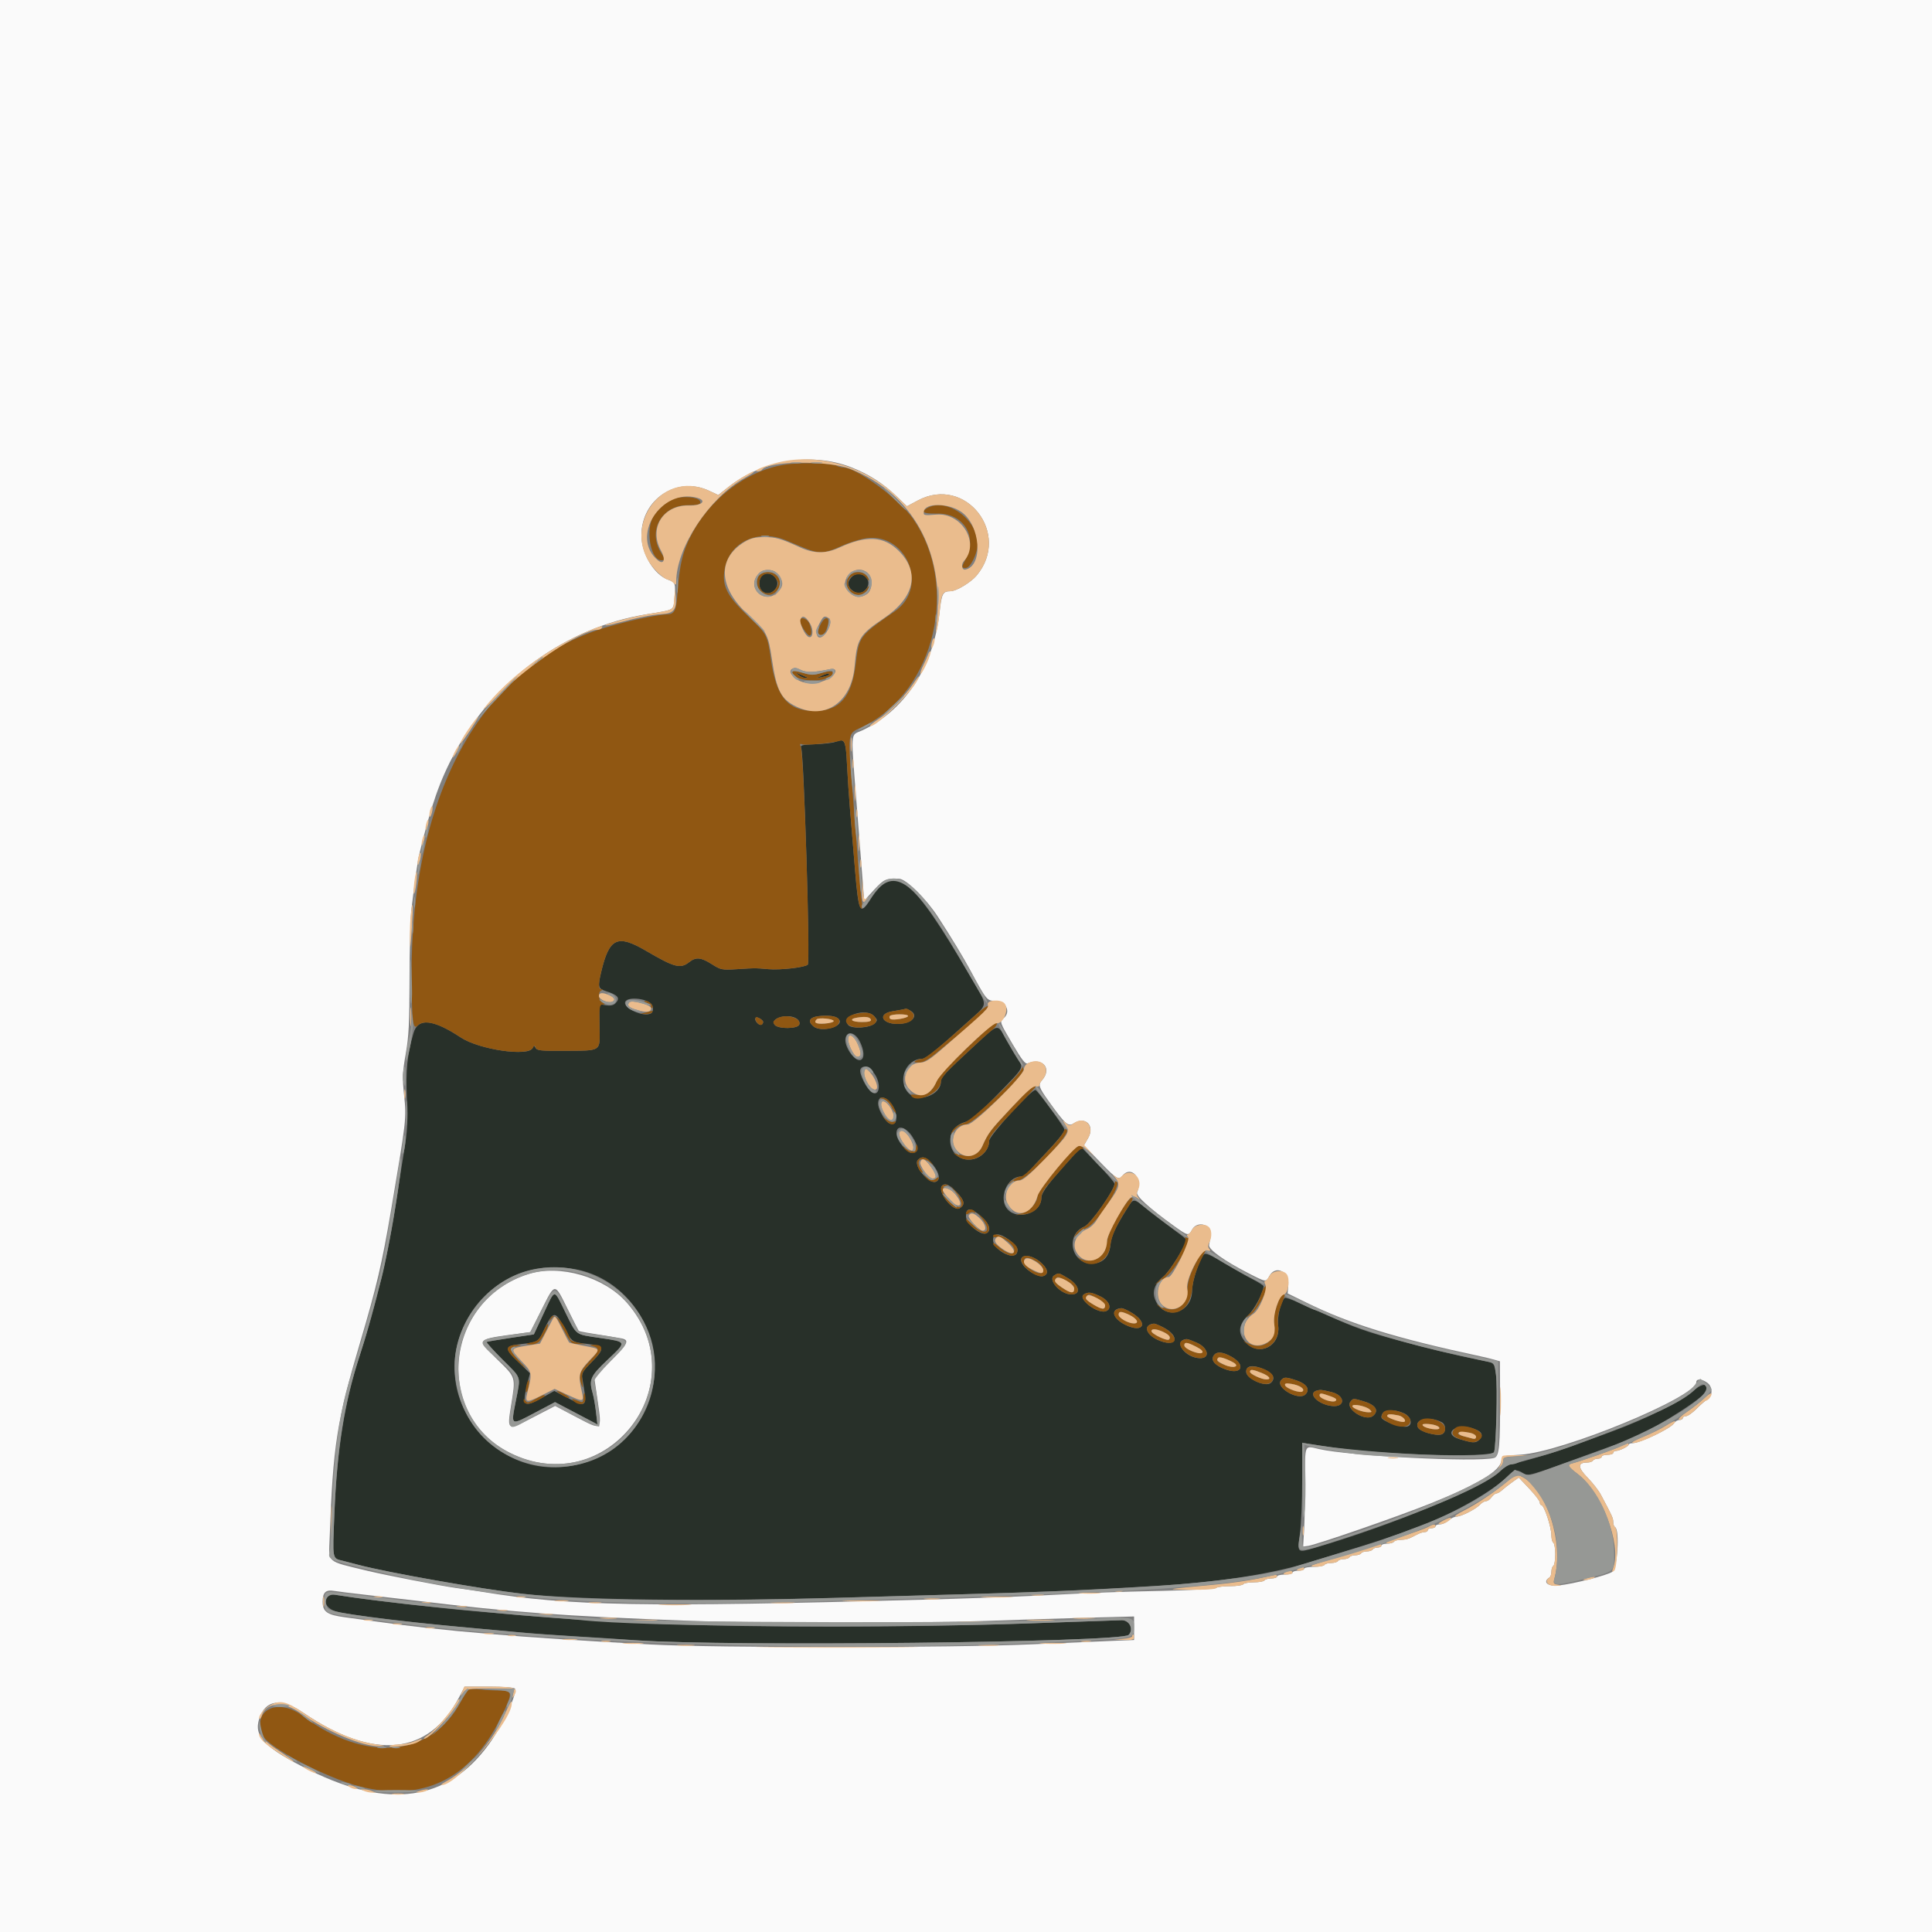 <svg id="svg" version="1.1" xmlns="http://www.w3.org/2000/svg" xmlns:xlink="http://www.w3.org/1999/xlink" width="400" height="400" viewBox="0, 0, 400,400"><rect x="0" y="0" width="400" height="400" fill="#808080" stroke="none"/><g id="svgg"><path id="path0" d="M157.680 119.280 C 157.416 119.544,157.200 120.228,157.200 120.800 C 157.200 122.909,159.476 123.571,160.637 121.800 C 161.853 119.943,159.242 117.718,157.680 119.280 M176.262 119.531 C 175.402 120.482,175.424 121.317,176.331 122.138 C 177.388 123.094,178.681 122.953,179.437 121.800 C 180.778 119.754,177.913 117.707,176.262 119.531 M165.376 139.778 C 165.804 140.120,166.434 140.386,166.776 140.368 C 167.315 140.341,167.318 140.307,166.800 140.114 C 166.470 139.992,165.840 139.726,165.400 139.524 C 164.613 139.162,164.612 139.166,165.376 139.778 M170.200 139.874 L 169.000 140.434 170.199 140.185 C 171.438 139.927,171.855 139.705,171.567 139.457 C 171.475 139.378,170.860 139.566,170.200 139.874 M172.908 153.609 C 172.418 153.807,170.571 154.020,168.804 154.084 C 166.118 154.181,165.638 154.298,165.870 154.800 C 166.441 156.035,167.759 199.197,167.242 199.717 C 166.671 200.290,161.606 200.873,159.079 200.656 C 156.185 200.407,156.671 200.407,152.559 200.659 C 149.466 200.848,149.229 200.801,147.381 199.629 C 145.119 198.194,144.089 198.100,142.691 199.200 C 140.869 200.633,139.663 200.316,133.723 196.840 C 127.791 193.370,126.130 194.170,124.449 201.306 C 123.734 204.340,123.826 204.682,125.500 205.221 C 128.008 206.029,128.483 206.660,127.397 207.746 C 126.987 208.156,126.355 208.278,125.421 208.126 L 124.048 207.903 124.124 212.427 C 124.215 217.869,124.745 217.502,116.720 217.560 C 112.072 217.594,111.185 217.502,110.879 216.956 C 110.548 216.365,110.499 216.365,110.272 216.956 C 109.555 218.824,99.217 217.323,95.400 214.797 C 89.605 210.962,86.530 210.682,85.607 213.905 C 84.294 218.485,83.991 221.471,84.236 227.400 C 84.444 232.431,84.350 234.207,83.650 238.400 C 83.192 241.150,82.454 245.877,82.011 248.904 C 80.569 258.759,77.774 270.563,74.555 280.393 C 71.339 290.218,69.770 300.027,69.212 313.800 C 68.838 323.043,68.751 322.592,71.000 323.154 C 71.880 323.374,73.320 323.746,74.200 323.981 C 80.323 325.612,100.114 329.091,108.400 329.993 C 120.099 331.267,145.674 331.591,172.994 330.812 C 180.477 330.598,193.440 330.236,201.800 330.007 C 216.198 329.612,222.489 329.336,238.800 328.382 C 252.950 327.554,264.118 325.777,272.580 323.006 C 273.471 322.714,276.090 321.902,278.400 321.201 C 283.398 319.685,289.483 317.694,290.600 317.211 C 291.040 317.020,292.750 316.376,294.400 315.779 C 300.645 313.521,309.416 308.506,312.195 305.605 C 313.500 304.243,314.034 304.142,315.350 305.004 C 316.381 305.679,316.483 305.650,329.200 301.008 C 332.610 299.764,335.760 298.636,336.200 298.502 C 339.976 297.352,351.308 290.480,353.213 288.184 C 354.695 286.399,352.489 286.147,350.701 287.896 C 348.747 289.809,340.543 293.903,333.686 296.386 C 331.329 297.240,327.870 298.512,326.000 299.213 C 322.590 300.492,315.220 302.700,313.031 303.098 C 312.388 303.215,311.271 303.902,310.549 304.624 C 307.280 307.893,287.565 316.029,272.098 320.492 C 268.536 321.520,268.573 321.557,269.139 317.505 C 269.393 315.687,269.601 310.735,269.601 306.500 C 269.600 301.747,269.750 298.800,269.991 298.800 C 270.207 298.800,272.592 299.158,275.291 299.595 C 285.245 301.208,308.840 301.916,309.338 300.617 C 309.754 299.534,310.057 287.017,309.726 284.601 L 309.397 282.203 305.998 281.504 C 300.706 280.416,295.905 279.256,289.600 277.541 C 282.726 275.671,280.653 274.935,274.688 272.243 C 273.417 271.669,272.306 271.200,272.219 271.200 C 272.133 271.200,270.743 270.579,269.131 269.821 C 267.519 269.062,266.092 268.567,265.960 268.721 C 265.063 269.765,264.418 272.609,264.643 274.523 C 265.131 278.682,260.744 280.937,257.960 277.958 C 256.213 276.087,256.351 274.303,258.393 272.361 C 259.723 271.096,261.599 267.553,261.600 266.306 C 261.600 266.144,260.565 265.479,259.300 264.828 C 258.035 264.177,255.380 262.660,253.400 261.457 C 250.939 259.962,249.653 259.391,249.334 259.655 C 248.394 260.434,246.800 265.201,246.800 267.235 C 246.800 271.766,241.388 273.445,239.369 269.540 C 238.395 267.657,238.903 265.876,240.861 264.305 C 242.182 263.246,245.600 257.719,245.600 256.643 C 245.600 256.547,244.655 255.784,243.500 254.947 C 242.345 254.111,239.987 252.295,238.260 250.913 C 234.504 247.907,234.770 247.940,233.302 250.300 C 230.810 254.309,230.101 255.866,229.893 257.787 C 229.623 260.288,228.294 261.600,226.032 261.600 C 221.731 261.600,220.532 255.602,224.504 253.957 C 225.837 253.405,230.962 246.057,230.729 245.031 C 230.658 244.718,229.084 242.893,227.230 240.976 L 223.861 237.491 222.230 239.272 C 217.247 244.715,215.600 246.884,215.600 248.005 C 215.600 251.049,210.949 252.727,208.711 250.489 C 206.571 248.349,208.416 243.600,211.386 243.600 C 211.922 243.600,212.504 243.343,212.680 243.030 C 212.856 242.716,214.083 241.321,215.406 239.930 C 218.915 236.239,220.402 234.436,220.388 233.886 C 220.375 233.330,214.925 225.866,214.392 225.674 C 213.660 225.409,204.800 235.112,204.800 236.178 C 204.800 238.198,202.911 240.028,200.763 240.089 C 196.059 240.222,195.167 233.637,199.714 232.344 C 201.081 231.956,202.366 230.873,206.500 226.632 C 212.134 220.852,211.971 221.143,210.673 219.193 C 210.163 218.427,209.074 216.584,208.252 215.097 C 206.475 211.884,206.804 211.815,201.792 216.457 C 195.735 222.067,194.800 223.065,194.800 223.917 C 194.800 226.743,190.072 228.405,188.076 226.281 C 185.695 223.747,187.541 219.208,190.956 219.201 C 191.711 219.200,193.914 217.411,200.500 211.454 C 204.701 207.653,204.657 208.591,200.941 202.234 C 188.558 181.052,185.172 178.455,180.157 186.294 C 178.054 189.582,177.752 188.978,177.014 179.997 C 176.680 175.928,176.219 170.350,175.991 167.600 C 175.762 164.850,175.492 160.890,175.390 158.800 C 175.114 153.135,174.948 152.789,172.908 153.609 M134.700 207.708 C 135.300 208.176,135.360 209.454,134.799 209.801 C 133.354 210.694,128.941 208.742,129.443 207.432 C 129.838 206.404,133.260 206.583,134.700 207.708 M188.426 209.214 C 190.379 210.259,188.751 212.000,185.820 212.000 C 182.529 212.000,181.654 209.886,184.739 209.384 C 186.173 209.151,187.276 208.938,187.526 208.846 C 187.596 208.821,188.001 208.986,188.426 209.214 M181.011 210.412 C 181.691 211.164,181.698 211.274,181.094 211.878 C 180.120 212.851,176.330 213.080,175.607 212.209 C 174.037 210.316,179.331 208.556,181.011 210.412 M173.765 211.143 C 174.648 212.573,170.011 213.785,168.460 212.529 C 167.003 211.349,167.676 210.462,170.135 210.320 C 172.163 210.202,173.350 210.472,173.765 211.143 M158.000 211.547 C 158.000 212.181,157.462 212.384,156.937 211.948 C 156.039 211.203,156.249 210.291,157.200 210.800 C 157.640 211.035,158.000 211.372,158.000 211.547 M164.989 210.942 C 165.442 211.274,165.632 211.739,165.478 212.142 C 165.133 213.041,161.127 213.076,160.390 212.187 C 159.241 210.804,163.297 209.705,164.989 210.942 M177.992 215.584 C 178.950 217.462,179.037 219.134,178.195 219.457 C 176.962 219.930,174.637 216.511,175.069 214.859 C 175.462 213.354,177.056 213.749,177.992 215.584 M181.086 222.359 C 182.494 224.454,182.091 227.125,180.511 226.170 C 179.463 225.537,177.814 222.261,178.130 221.439 C 178.545 220.357,180.056 220.827,181.086 222.359 M184.686 228.759 C 185.734 230.318,185.892 232.313,184.995 232.657 C 184.188 232.967,183.311 232.186,182.351 230.304 C 180.821 227.305,182.820 225.982,184.686 228.759 M188.931 235.392 C 190.199 237.399,190.204 238.541,188.946 238.721 C 187.865 238.876,185.600 236.116,185.600 234.642 C 185.600 232.773,187.555 233.213,188.931 235.392 M193.166 241.158 C 194.524 242.871,194.757 244.288,193.746 244.676 C 192.346 245.213,189.069 241.322,189.988 240.214 C 190.828 239.203,191.861 239.509,193.166 241.158 M198.084 246.840 C 199.710 248.550,199.874 249.416,198.710 250.148 C 197.331 251.017,193.910 246.623,195.067 245.467 C 195.671 244.863,196.609 245.290,198.084 246.840 M203.128 251.831 C 204.894 253.343,205.343 254.906,204.144 255.366 C 202.966 255.818,200.000 253.302,200.000 251.851 C 200.000 249.943,200.915 249.937,203.128 251.831 M208.916 256.700 C 210.528 257.927,210.884 258.516,210.545 259.400 C 209.910 261.054,205.600 258.741,205.600 256.746 C 205.600 255.217,206.944 255.199,208.916 256.700 M215.309 261.229 C 216.954 262.585,217.236 263.808,215.994 264.202 C 215.079 264.492,212.729 263.205,211.830 261.921 C 210.359 259.821,212.970 259.302,215.309 261.229 M119.244 262.808 C 128.060 264.480,134.796 272.365,135.468 281.800 C 136.799 300.473,114.188 311.034,100.682 298.047 C 85.570 283.517,98.546 258.883,119.244 262.808 M221.038 264.601 C 223.464 266.023,223.929 268.000,221.836 268.000 C 219.557 268.000,216.800 264.906,218.300 264.032 C 219.230 263.490,219.095 263.462,221.038 264.601 M112.553 271.939 L 110.525 276.277 105.762 276.989 C 103.143 277.380,100.893 277.761,100.761 277.836 C 100.630 277.910,102.127 279.576,104.089 281.537 C 108.057 285.506,107.818 284.760,106.803 290.000 C 105.770 295.335,105.572 295.225,111.024 292.347 L 114.914 290.293 119.302 292.600 L 123.691 294.907 123.398 292.387 C 123.238 291.001,122.947 289.313,122.753 288.636 C 121.886 285.612,122.158 284.978,125.819 281.514 C 129.820 277.726,129.861 277.841,124.218 277.008 C 118.963 276.232,119.461 276.604,117.016 271.634 C 114.605 266.732,115.000 266.705,112.553 271.939 M227.874 268.436 C 229.695 269.317,230.297 270.958,228.985 271.461 C 227.277 272.117,223.004 268.874,224.408 267.987 C 225.293 267.427,225.971 267.514,227.874 268.436 M234.162 271.707 C 237.854 273.819,236.805 276.154,233.002 274.288 C 230.299 272.963,229.840 270.986,232.200 270.838 C 232.420 270.824,233.303 271.215,234.162 271.707 M116.664 274.625 C 118.390 277.869,118.426 277.896,121.373 278.212 C 125.175 278.619,125.339 279.105,122.611 281.877 C 120.629 283.891,120.371 284.331,120.558 285.390 C 121.631 291.462,121.575 291.534,117.466 289.391 L 114.763 287.982 112.173 289.430 C 108.343 291.572,107.997 291.168,109.287 286.061 L 109.726 284.323 107.248 281.920 C 104.346 279.107,104.434 278.636,107.935 278.270 C 111.103 277.939,111.499 277.737,112.285 276.056 C 114.492 271.339,114.853 271.221,116.664 274.625 M240.803 274.801 C 244.602 276.740,243.533 279.186,239.669 277.395 C 237.129 276.219,236.689 274.254,238.916 274.032 C 239.090 274.014,239.939 274.361,240.803 274.801 M247.709 277.961 C 250.141 279.003,250.650 281.221,248.451 281.191 C 245.311 281.149,242.796 277.571,245.667 277.232 C 245.814 277.214,246.733 277.542,247.709 277.961 M255.000 280.917 C 257.921 282.568,257.134 284.634,253.981 283.594 C 251.744 282.856,250.679 281.774,251.210 280.781 C 251.758 279.757,253.027 279.802,255.000 280.917 M261.900 283.589 C 263.665 284.390,264.122 285.468,263.069 286.343 C 261.991 287.237,258.000 285.411,258.000 284.024 C 258.000 282.651,259.471 282.487,261.900 283.589 M268.512 285.832 C 270.566 286.532,271.282 287.689,270.281 288.690 C 268.878 290.094,263.979 287.271,265.221 285.774 C 265.825 285.047,266.230 285.054,268.512 285.832 M275.671 288.217 C 278.549 288.902,278.614 291.418,275.746 291.095 C 272.813 290.764,270.590 288.418,272.700 287.880 C 273.396 287.703,273.619 287.728,275.671 288.217 M282.154 290.070 C 284.771 290.817,285.606 292.033,284.266 293.145 C 282.718 294.430,278.383 291.666,279.616 290.181 C 280.196 289.482,280.108 289.486,282.154 290.070 M290.613 292.580 C 292.078 293.192,292.594 294.887,291.449 295.326 C 290.370 295.740,286.000 294.214,286.000 293.423 C 286.000 291.929,288.125 291.540,290.613 292.580 M298.500 294.461 C 299.453 294.961,299.410 296.679,298.437 296.988 C 297.294 297.351,294.029 296.401,293.588 295.577 C 292.659 293.842,295.913 293.102,298.500 294.461 M304.600 295.647 C 306.803 296.256,307.296 297.047,306.171 298.172 C 305.534 298.809,304.851 298.769,302.100 297.933 C 298.743 296.913,301.166 294.697,304.600 295.647 M67.792 330.414 C 66.783 332.046,67.968 333.467,70.706 333.909 C 77.486 335.005,87.397 336.142,99.400 337.202 C 102.040 337.435,105.910 337.789,108.000 337.989 C 110.090 338.190,115.130 338.549,119.200 338.788 C 123.270 339.027,129.030 339.399,132.000 339.615 C 150.189 340.937,232.126 340.034,233.666 338.494 C 234.798 337.362,233.853 335.398,232.200 335.446 C 231.320 335.472,222.230 335.786,212.000 336.145 C 201.632 336.509,184.106 336.795,172.400 336.792 C 146.456 336.784,125.975 336.028,107.800 334.408 C 105.380 334.192,101.330 333.839,98.800 333.624 C 91.408 332.994,77.482 331.410,72.000 330.576 C 71.230 330.458,70.029 330.275,69.331 330.169 C 68.632 330.062,67.941 330.172,67.792 330.414 " stroke="none" fill="#283029" fill-rule="evenodd"></path><path id="path1" d="M163.800 96.043 C 155.873 96.732,147.851 102.264,143.513 110.035 C 141.387 113.843,140.667 116.750,140.217 123.341 C 140.006 126.425,139.571 127.200,138.051 127.200 C 137.473 127.200,135.650 127.469,134.000 127.797 C 131.260 128.342,130.162 128.605,126.600 129.570 C 100.329 136.692,84.934 163.852,85.212 202.589 C 85.276 211.533,85.501 213.299,86.452 212.348 C 87.832 210.968,90.872 211.800,95.400 214.797 C 99.232 217.333,109.295 218.789,110.321 216.956 C 110.652 216.365,110.701 216.365,110.928 216.956 C 111.139 217.508,111.966 217.594,116.687 217.560 C 124.742 217.502,124.215 217.862,124.126 212.476 C 124.061 208.522,124.131 207.999,124.726 207.988 C 125.341 207.977,125.339 207.940,124.700 207.568 C 123.895 207.099,123.757 205.365,124.500 205.065 C 124.900 204.904,124.900 204.857,124.500 204.832 C 123.881 204.793,123.867 203.778,124.449 201.306 C 126.130 194.170,127.791 193.370,133.723 196.840 C 139.663 200.316,140.869 200.633,142.691 199.200 C 144.089 198.100,145.119 198.194,147.381 199.629 C 149.229 200.801,149.466 200.848,152.559 200.659 C 156.671 200.407,156.185 200.407,159.079 200.656 C 161.606 200.873,166.671 200.290,167.242 199.717 C 167.805 199.150,166.431 156.036,165.804 154.631 C 165.531 154.017,165.591 153.911,166.101 154.106 C 166.764 154.361,172.363 153.845,173.845 153.393 C 174.933 153.061,175.147 153.812,175.390 158.800 C 175.492 160.890,175.762 164.850,175.991 167.600 C 176.219 170.350,176.680 175.928,177.014 179.997 C 177.413 184.856,177.802 187.574,178.148 187.919 C 178.582 188.354,178.620 188.042,178.365 186.123 C 178.195 184.845,177.856 181.190,177.612 178.000 C 177.368 174.810,176.991 169.950,176.776 167.200 C 175.440 150.159,175.155 152.237,179.105 150.219 C 193.633 142.799,198.653 121.159,189.038 107.400 C 186.171 103.296,177.309 96.800,174.578 96.800 C 174.231 96.800,173.644 96.640,173.274 96.445 C 172.360 95.963,167.228 95.745,163.800 96.043 M139.946 103.082 C 138.492 103.306,135.699 105.790,134.988 107.490 C 133.705 110.562,134.910 116.000,136.874 116.000 C 137.783 116.000,137.779 115.913,136.801 114.310 C 134.060 109.813,137.046 104.613,142.383 104.588 C 144.375 104.579,145.000 104.440,145.000 104.006 C 145.000 103.085,142.682 102.661,139.946 103.082 M191.900 105.232 C 190.545 106.021,191.229 106.382,193.984 106.331 C 199.384 106.232,202.405 110.886,200.000 115.600 C 199.018 117.525,199.016 117.600,199.956 117.600 C 200.904 117.600,202.400 114.572,202.400 112.653 C 202.400 107.468,195.922 102.890,191.900 105.232 M162.677 111.849 C 163.515 112.194,164.740 112.708,165.400 112.991 C 169.490 114.747,170.487 114.751,174.240 113.033 C 175.456 112.476,177.500 111.804,178.782 111.539 C 187.500 109.739,192.573 121.496,185.263 126.561 C 177.914 131.652,177.820 131.779,177.158 137.465 C 176.365 144.275,173.814 147.200,168.669 147.200 C 163.075 147.200,160.663 144.286,159.564 136.200 C 158.943 131.633,158.662 131.101,155.105 127.758 C 150.473 123.405,149.393 121.262,150.052 117.736 C 151.083 112.214,156.937 109.485,162.677 111.849 M157.500 118.822 C 156.388 119.486,156.549 122.131,157.740 122.768 C 159.094 123.493,160.357 123.166,161.126 121.892 C 162.437 119.721,159.773 117.465,157.500 118.822 M175.823 119.289 C 174.628 120.995,175.708 123.200,177.738 123.200 C 178.645 123.200,180.000 122.110,180.000 121.380 C 180.000 121.183,179.720 121.422,179.377 121.911 C 178.303 123.445,175.600 122.600,175.600 120.730 C 175.600 118.978,178.348 118.220,179.377 119.689 C 179.734 120.199,180.000 120.346,180.000 120.033 C 180.000 118.419,176.828 117.854,175.823 119.289 M160.637 119.800 C 161.244 120.726,161.244 120.874,160.637 121.800 C 159.476 123.571,157.200 122.909,157.200 120.800 C 157.200 118.691,159.476 118.029,160.637 119.800 M165.601 128.500 C 165.604 129.237,167.123 131.600,167.594 131.600 C 168.138 131.600,168.108 130.275,167.536 129.019 C 167.063 127.982,165.599 127.589,165.601 128.500 M169.807 129.442 C 169.308 130.493,169.243 131.003,169.564 131.324 C 170.183 131.943,171.113 130.936,171.441 129.295 C 171.808 127.460,170.700 127.559,169.807 129.442 M164.000 139.191 C 164.000 140.649,168.652 141.455,171.135 140.427 C 173.676 139.375,172.769 138.516,170.000 139.352 C 168.486 139.809,167.914 139.809,166.400 139.354 C 164.235 138.702,164.000 138.686,164.000 139.191 M166.800 140.114 C 167.318 140.307,167.315 140.341,166.776 140.368 C 166.434 140.386,165.804 140.120,165.376 139.778 C 164.612 139.166,164.613 139.162,165.400 139.524 C 165.840 139.726,166.470 139.992,166.800 140.114 M171.566 139.767 C 171.474 139.860,170.859 140.047,170.199 140.185 L 169.000 140.434 170.200 139.874 C 171.270 139.374,172.017 139.316,171.566 139.767 M133.900 207.612 C 134.395 207.811,134.800 208.190,134.800 208.454 C 134.800 208.718,134.916 208.818,135.057 208.676 C 135.447 208.286,134.391 207.197,133.651 207.225 C 133.210 207.243,133.291 207.368,133.900 207.612 M201.800 210.292 C 196.014 215.608,191.641 219.200,190.948 219.206 C 190.537 219.209,189.930 219.387,189.600 219.600 C 189.141 219.896,189.292 219.989,190.238 219.994 C 191.164 219.998,192.175 219.419,194.241 217.700 C 195.762 216.435,197.634 214.911,198.403 214.312 C 201.274 212.078,204.924 208.524,204.568 208.309 C 204.366 208.187,203.120 209.080,201.800 210.292 M186.800 209.020 C 186.470 209.090,185.542 209.254,184.739 209.384 C 181.654 209.886,182.529 212.000,185.820 212.000 C 187.977 212.000,189.200 211.343,189.200 210.186 C 189.200 209.716,187.928 208.699,187.526 208.846 C 187.457 208.872,187.130 208.950,186.800 209.020 M133.800 209.600 L 132.600 209.905 133.676 209.953 C 134.268 209.979,134.864 209.820,135.000 209.600 C 135.136 209.380,135.192 209.221,135.124 209.247 C 135.056 209.273,134.460 209.432,133.800 209.600 M177.043 209.947 C 173.884 210.637,174.958 212.985,178.305 212.708 C 181.054 212.480,182.088 211.603,181.011 210.412 C 180.272 209.595,179.219 209.472,177.043 209.947 M170.135 210.320 C 167.676 210.462,167.003 211.349,168.460 212.529 C 169.548 213.410,172.688 213.150,173.487 212.114 C 174.447 210.870,173.098 210.148,170.135 210.320 M188.000 210.349 C 188.000 210.773,184.905 211.312,184.369 210.981 C 184.159 210.851,184.091 210.577,184.217 210.372 C 184.508 209.901,188.000 209.879,188.000 210.349 M156.400 210.937 C 156.400 211.626,157.373 212.494,157.737 212.130 C 158.197 211.670,158.024 211.241,157.200 210.800 C 156.575 210.466,156.400 210.496,156.400 210.937 M160.641 211.000 C 160.013 211.475,159.969 211.681,160.390 212.187 C 161.127 213.076,165.133 213.041,165.478 212.142 C 166.053 210.643,162.288 209.754,160.641 211.000 M180.302 211.100 C 180.419 211.456,179.881 211.600,178.433 211.600 C 176.280 211.600,175.644 210.972,177.500 210.680 C 179.194 210.413,180.121 210.552,180.302 211.100 M172.600 211.400 C 172.600 211.620,171.745 211.855,170.700 211.922 C 168.936 212.035,168.393 211.741,169.085 211.048 C 169.509 210.625,172.600 210.934,172.600 211.400 M200.148 216.991 C 196.194 220.758,194.305 222.855,193.858 223.972 C 193.029 226.042,191.625 226.974,189.783 226.675 C 188.953 226.540,188.477 226.601,188.615 226.824 C 189.717 228.607,194.800 226.218,194.800 223.917 C 194.800 223.465,195.565 222.353,196.500 221.447 C 199.728 218.319,204.204 214.197,205.300 213.342 C 206.334 212.536,206.767 211.596,206.100 211.604 C 205.935 211.606,203.257 214.030,200.148 216.991 M211.646 221.001 C 211.504 222.235,201.526 231.764,199.746 232.367 C 198.645 232.740,197.622 233.411,197.256 234.000 C 196.666 234.953,196.686 234.949,197.699 233.900 C 198.369 233.206,199.183 232.800,199.901 232.800 C 201.498 232.800,212.211 222.621,211.898 221.400 C 211.785 220.960,211.672 220.781,211.646 221.001 M209.348 229.391 C 204.996 234.028,204.584 234.574,203.364 237.321 C 202.762 238.678,201.302 239.552,200.000 239.336 C 199.890 239.318,199.260 239.179,198.600 239.029 L 197.400 238.755 198.325 239.418 C 200.817 241.203,204.800 239.210,204.800 236.178 C 204.800 235.354,205.883 234.044,210.645 229.108 C 212.710 226.967,214.400 225.122,214.400 225.008 C 214.400 224.258,213.138 225.353,209.348 229.391 M182.732 227.487 C 183.254 227.586,184.020 228.267,184.472 229.032 C 185.370 230.555,185.890 230.907,185.163 229.500 C 184.366 227.960,183.509 227.198,182.638 227.254 C 181.886 227.303,181.896 227.327,182.732 227.487 M183.362 231.900 C 184.170 232.854,184.993 233.058,185.397 232.405 C 185.539 232.176,185.374 232.112,185.006 232.253 C 184.655 232.388,183.974 232.162,183.485 231.749 L 182.600 231.000 183.362 231.900 M220.231 234.260 C 220.095 234.667,219.243 235.810,218.338 236.800 C 213.211 242.409,211.964 243.600,211.220 243.600 C 210.776 243.600,209.906 244.095,209.287 244.700 C 208.668 245.305,208.542 245.485,209.007 245.100 C 209.471 244.715,210.272 244.400,210.786 244.400 C 212.539 244.400,221.770 234.810,220.877 233.917 C 220.614 233.654,220.396 233.770,220.231 234.260 M189.632 237.500 C 189.593 238.595,188.602 238.686,187.431 237.700 C 186.601 237.001,186.601 237.001,187.362 237.900 C 188.608 239.371,190.534 238.767,189.869 237.113 C 189.756 236.831,189.649 237.005,189.632 237.500 M221.744 238.500 C 218.996 241.446,214.800 246.898,214.799 247.526 C 214.795 248.926,213.296 250.697,211.735 251.144 L 210.200 251.584 211.999 251.417 C 214.127 251.219,215.600 249.814,215.600 247.982 C 215.600 247.150,216.152 246.185,217.500 244.664 C 218.545 243.485,220.358 241.411,221.529 240.054 C 222.717 238.678,223.849 237.707,224.091 237.856 C 224.349 238.015,224.408 237.937,224.238 237.662 C 223.760 236.888,223.015 237.138,221.744 238.500 M190.002 240.198 C 189.539 240.756,190.338 242.800,191.018 242.800 C 191.128 242.800,190.929 242.358,190.575 241.818 C 189.462 240.119,190.912 239.306,192.569 240.700 C 193.399 241.399,193.399 241.399,192.638 240.500 C 191.758 239.460,190.713 239.341,190.002 240.198 M191.778 243.918 C 192.600 244.887,194.015 244.972,194.312 244.069 C 194.456 243.634,194.341 243.630,193.666 244.052 C 192.966 244.489,192.708 244.449,191.922 243.782 L 191.000 243.000 191.778 243.918 M230.800 245.022 C 230.800 246.283,225.792 253.424,224.545 253.940 C 223.903 254.206,223.132 254.823,222.832 255.312 L 222.287 256.200 223.180 255.405 C 223.671 254.968,224.496 254.428,225.013 254.205 C 227.157 253.282,232.308 245.285,231.200 244.600 C 230.980 244.464,230.800 244.654,230.800 245.022 M195.067 245.467 C 193.910 246.623,197.331 251.017,198.710 250.148 C 199.840 249.437,199.708 248.654,198.179 246.982 L 196.731 245.400 197.966 246.991 C 200.059 249.689,198.932 251.060,196.533 248.735 C 195.081 247.328,194.778 245.769,195.900 245.476 C 196.461 245.329,196.474 245.284,195.967 245.246 C 195.618 245.221,195.213 245.320,195.067 245.467 M231.809 251.184 C 229.817 254.583,229.352 255.724,228.991 258.103 C 228.618 260.562,225.238 261.879,223.255 260.339 C 222.873 260.042,222.985 260.205,223.503 260.700 C 225.856 262.948,229.512 261.283,229.898 257.787 C 230.113 255.838,231.392 253.113,233.693 249.700 C 234.520 248.472,234.677 248.000,234.257 248.000 C 233.938 248.000,232.836 249.433,231.809 251.184 M200.267 250.667 C 199.735 251.199,200.015 251.685,200.582 251.215 C 200.903 250.949,201.381 250.864,201.644 251.027 C 201.948 251.215,202.019 251.154,201.838 250.862 C 201.524 250.354,200.684 250.249,200.267 250.667 M203.341 252.353 C 205.465 254.974,203.996 256.090,201.590 253.684 C 200.715 252.809,200.000 252.246,200.000 252.431 C 200.000 253.392,203.264 255.704,204.144 255.366 C 205.198 254.962,204.903 253.444,203.522 252.175 L 202.245 251.000 203.341 252.353 M205.600 255.963 C 205.600 256.162,205.960 256.231,206.401 256.116 C 207.437 255.845,210.000 257.770,210.000 258.820 C 210.000 260.050,208.414 259.624,206.500 257.880 C 206.005 257.429,205.600 257.247,205.600 257.476 C 205.600 258.099,208.521 260.000,209.479 260.000 C 210.362 260.000,210.915 259.138,210.568 258.300 C 209.943 256.786,205.600 254.743,205.600 255.963 M245.393 256.388 C 245.860 257.145,242.755 262.582,240.868 264.311 L 239.000 266.022 240.582 264.993 C 242.222 263.927,243.738 261.959,245.421 258.713 C 246.578 256.483,246.568 256.550,245.779 256.247 C 245.438 256.116,245.264 256.180,245.393 256.388 M247.355 261.900 C 246.258 264.185,245.853 265.565,245.815 267.151 C 245.736 270.355,243.420 271.942,240.719 270.643 L 239.400 270.008 240.344 270.804 C 243.110 273.135,246.418 271.169,246.825 266.952 C 247.052 264.595,247.762 262.521,249.513 259.100 C 249.598 258.935,249.481 258.800,249.255 258.800 C 249.028 258.800,248.174 260.195,247.355 261.900 M211.473 260.554 C 210.976 261.848,214.486 264.680,215.994 264.202 C 217.236 263.808,216.954 262.585,215.309 261.229 C 213.743 259.938,211.838 259.603,211.473 260.554 M214.653 261.233 C 216.066 262.106,216.504 263.600,215.347 263.600 C 214.227 263.600,212.000 261.982,212.000 261.167 C 212.000 260.164,212.962 260.188,214.653 261.233 M218.300 264.032 C 216.800 264.906,219.557 268.000,221.836 268.000 C 223.929 268.000,223.464 266.023,221.038 264.601 C 219.095 263.462,219.230 263.490,218.300 264.032 M220.816 265.208 C 221.856 265.739,222.400 266.288,222.400 266.808 C 222.400 267.869,221.688 267.806,219.893 266.586 C 218.410 265.578,218.155 265.178,218.667 264.667 C 219.034 264.299,219.035 264.300,220.816 265.208 M260.969 268.289 C 260.532 269.603,259.682 271.095,259.000 271.746 L 257.800 272.893 258.926 272.183 C 260.223 271.366,262.652 266.892,262.099 266.339 C 261.884 266.124,261.427 266.910,260.969 268.289 M224.408 267.987 C 223.004 268.874,227.277 272.117,228.985 271.461 C 230.297 270.958,229.695 269.317,227.874 268.436 C 225.971 267.514,225.293 267.427,224.408 267.987 M227.246 268.874 C 228.717 269.701,229.195 270.509,228.476 270.953 C 228.095 271.189,224.800 269.298,224.800 268.844 C 224.800 268.505,225.226 268.000,225.512 268.000 C 225.611 268.000,226.391 268.393,227.246 268.874 M264.994 268.500 C 263.766 271.897,263.600 272.725,263.834 274.285 C 264.307 277.440,261.517 279.588,258.702 278.235 L 257.400 277.608 258.344 278.404 C 261.136 280.757,265.089 278.325,264.643 274.528 C 264.456 272.939,264.590 271.948,265.199 270.403 C 265.639 269.285,266.000 268.287,266.000 268.185 C 266.000 267.773,265.162 268.035,264.994 268.500 M231.300 271.065 C 229.951 271.609,230.794 273.206,233.002 274.288 C 236.805 276.154,237.854 273.819,234.162 271.707 C 232.569 270.796,232.182 270.709,231.300 271.065 M233.809 272.231 C 235.402 272.987,235.951 274.000,234.768 274.000 C 233.578 274.000,231.600 272.870,231.600 272.190 C 231.600 271.435,232.152 271.445,233.809 272.231 M114.005 272.876 C 113.578 273.755,113.586 273.762,114.174 273.029 C 114.930 272.086,115.043 272.193,116.796 275.530 C 118.153 278.111,118.254 278.202,119.800 278.269 L 121.400 278.338 119.816 278.019 C 118.946 277.843,118.175 277.542,118.105 277.349 C 116.762 273.697,114.700 271.446,114.005 272.876 M112.420 275.755 C 111.801 277.114,111.302 277.651,110.493 277.829 C 108.672 278.230,108.544 278.335,109.838 278.368 C 110.550 278.387,111.337 278.102,111.690 277.700 C 112.534 276.738,113.704 274.370,113.457 274.124 C 113.346 274.013,112.880 274.747,112.420 275.755 M238.100 274.265 C 236.770 274.801,237.587 276.431,239.669 277.395 C 241.559 278.271,243.200 278.254,243.200 277.360 C 243.200 276.609,242.149 275.488,240.803 274.801 C 239.177 273.972,238.941 273.925,238.100 274.265 M240.681 275.692 C 242.007 276.275,242.494 276.866,242.031 277.329 C 241.639 277.721,238.400 276.171,238.400 275.592 C 238.400 275.059,239.334 275.099,240.681 275.692 M244.900 277.465 C 243.075 278.201,245.892 281.157,248.451 281.191 C 250.650 281.221,250.141 279.003,247.709 277.961 C 245.849 277.164,245.708 277.139,244.900 277.465 M247.664 278.832 C 248.718 279.370,249.158 279.802,248.907 280.053 C 248.384 280.576,245.200 279.291,245.200 278.557 C 245.200 277.795,245.751 277.856,247.664 278.832 M105.267 278.919 C 104.788 279.496,105.442 280.355,108.214 282.796 C 109.254 283.712,109.048 283.403,107.617 281.900 C 105.367 279.537,105.301 279.029,107.200 278.688 C 108.070 278.532,108.037 278.502,106.949 278.454 C 106.261 278.425,105.504 278.634,105.267 278.919 M122.600 278.685 C 124.221 279.075,124.134 279.581,122.069 281.765 C 119.961 283.993,119.713 284.754,120.430 286.800 C 120.689 287.539,120.728 287.324,120.577 285.975 C 120.379 284.197,120.431 284.091,122.625 281.862 C 125.046 279.402,125.116 278.346,122.851 278.446 C 122.023 278.483,121.970 278.534,122.600 278.685 M251.210 280.781 C 250.679 281.774,251.744 282.856,253.981 283.594 C 257.134 284.634,257.921 282.568,255.000 280.917 C 253.027 279.802,251.758 279.757,251.210 280.781 M255.270 282.037 C 255.851 282.349,255.962 282.598,255.656 282.904 C 255.219 283.341,252.000 282.198,252.000 281.606 C 252.000 280.742,253.128 280.891,255.270 282.037 M258.500 283.065 C 257.676 283.398,257.934 284.738,258.951 285.405 C 261.412 287.017,263.600 286.889,263.600 285.131 C 263.600 283.910,260.010 282.456,258.500 283.065 M261.192 284.243 C 262.808 284.890,263.329 285.600,262.187 285.600 C 261.203 285.600,258.800 284.479,258.800 284.020 C 258.800 283.444,259.312 283.491,261.192 284.243 M265.221 285.774 C 263.979 287.271,268.878 290.094,270.281 288.690 C 271.282 287.689,270.566 286.532,268.512 285.832 C 266.230 285.054,265.825 285.047,265.221 285.774 M109.000 286.800 C 108.848 287.491,108.814 288.147,108.924 288.257 C 109.034 288.367,109.248 287.891,109.400 287.200 C 109.552 286.509,109.586 285.853,109.476 285.743 C 109.366 285.633,109.152 286.109,109.000 286.800 M269.453 287.244 C 270.438 288.061,269.438 288.441,267.797 287.873 C 265.664 287.134,265.375 286.194,267.382 286.520 C 268.201 286.653,269.133 286.978,269.453 287.244 M272.700 287.880 C 270.590 288.418,272.813 290.764,275.746 291.095 C 278.614 291.418,278.549 288.902,275.671 288.217 C 273.619 287.728,273.396 287.703,272.700 287.880 M116.345 288.823 C 117.085 289.274,117.777 289.557,117.882 289.451 C 118.084 289.250,115.873 287.999,115.320 288.001 C 115.144 288.002,115.605 288.372,116.345 288.823 M120.800 289.443 C 120.800 290.211,120.642 290.422,120.200 290.243 C 118.483 289.548,118.208 289.491,118.600 289.913 C 119.696 291.092,121.200 290.936,121.200 289.643 C 121.200 288.960,121.110 288.400,121.000 288.400 C 120.890 288.400,120.800 288.869,120.800 289.443 M275.965 289.268 C 276.566 289.493,276.789 289.771,276.555 290.005 C 276.027 290.533,273.200 289.607,273.200 288.906 C 273.200 288.340,273.642 288.398,275.965 289.268 M110.690 289.743 C 109.378 290.488,109.130 290.521,108.796 290.000 C 108.528 289.581,108.410 289.555,108.406 289.913 C 108.395 290.830,109.489 290.873,111.161 290.020 C 112.063 289.560,112.800 289.097,112.800 288.992 C 112.800 288.662,112.252 288.857,110.690 289.743 M279.616 290.181 C 278.383 291.666,282.718 294.430,284.266 293.145 C 285.606 292.033,284.771 290.817,282.154 290.070 C 280.108 289.486,280.196 289.482,279.616 290.181 M283.586 291.829 C 284.098 292.328,284.068 292.400,283.345 292.400 C 282.127 292.400,280.000 291.584,280.000 291.116 C 280.000 290.548,282.854 291.116,283.586 291.829 M286.243 292.633 C 285.900 293.525,285.894 293.512,286.991 294.231 C 289.379 295.796,292.000 295.746,292.000 294.137 C 292.000 292.418,286.842 291.070,286.243 292.633 M289.550 293.050 C 290.605 293.261,291.411 294.405,290.500 294.398 C 289.598 294.391,287.200 293.507,287.200 293.181 C 287.200 292.737,287.814 292.703,289.550 293.050 M293.855 294.202 C 292.867 295.190,293.658 296.219,295.824 296.764 C 298.152 297.351,299.200 297.047,299.200 295.787 C 299.200 294.148,295.120 292.937,293.855 294.202 M297.100 295.052 C 298.607 295.456,298.141 296.128,296.535 295.867 C 294.740 295.576,293.776 294.797,295.220 294.805 C 295.759 294.808,296.605 294.919,297.100 295.052 M301.280 295.680 C 299.995 296.965,300.890 297.774,304.471 298.564 C 305.464 298.784,306.811 298.034,306.794 297.271 C 306.762 295.856,302.372 294.588,301.280 295.680 M304.350 296.650 C 305.057 296.791,305.600 297.151,305.600 297.477 C 305.600 297.839,305.339 297.976,304.900 297.846 C 304.515 297.732,303.705 297.520,303.100 297.376 C 300.797 296.826,301.934 296.167,304.350 296.650 M137.700 331.496 C 138.965 331.575,141.035 331.575,142.300 331.496 C 143.565 331.416,142.530 331.351,140.000 331.351 C 137.470 331.351,136.435 331.416,137.700 331.496 M96.969 349.881 C 96.731 350.056,96.011 351.181,95.369 352.379 C 89.229 363.829,75.709 365.040,62.754 355.302 C 57.502 351.354,52.034 354.048,54.466 359.385 C 55.565 361.796,67.527 368.079,74.353 369.831 C 87.413 373.182,97.433 368.365,103.618 355.763 C 106.233 350.435,106.224 350.001,103.500 349.997 C 102.345 349.995,100.500 349.896,99.400 349.777 C 98.300 349.659,97.206 349.705,96.969 349.881 " stroke="none" fill="#905712" fill-rule="evenodd"></path><path id="path2" d="M0.000 200.000 L 0.000 400.000 200.000 400.000 L 400.000 400.000 400.000 200.000 L 400.000 0.000 200.000 0.000 L 0.000 0.000 0.000 200.000 M176.200 96.736 C 179.908 98.185,182.842 100.067,185.727 102.848 L 187.773 104.819 190.042 103.610 C 199.918 98.346,209.431 110.511,202.200 119.156 C 201.017 120.571,197.991 122.399,196.822 122.406 C 195.166 122.416,194.973 122.800,194.484 127.055 C 193.213 138.133,187.263 147.133,178.507 151.222 C 175.994 152.396,176.115 150.657,177.403 167.040 C 177.954 174.058,178.522 181.300,178.664 183.133 L 178.923 186.467 180.962 184.240 C 183.001 182.013,183.492 181.796,186.185 181.938 C 187.634 182.014,191.788 186.111,194.211 189.854 C 197.051 194.239,199.371 198.066,200.824 200.760 C 204.211 207.042,204.337 207.200,205.958 207.200 C 208.234 207.200,209.397 209.474,207.800 210.800 C 206.929 211.523,206.965 211.625,209.672 216.228 C 211.562 219.439,212.293 220.367,212.772 220.164 C 215.852 218.856,217.873 221.209,215.753 223.631 C 214.904 224.601,215.055 225.095,217.055 227.898 C 220.494 232.718,221.157 233.320,222.238 232.612 C 224.700 230.999,226.770 233.040,225.287 235.618 L 224.415 237.133 227.734 240.567 C 231.200 244.152,231.583 244.384,232.400 243.400 C 234.218 241.209,236.638 243.985,235.421 246.867 C 235.123 247.573,238.005 250.195,243.072 253.828 C 245.952 255.893,246.093 255.922,246.800 254.600 C 247.906 252.534,251.125 253.611,250.674 255.896 C 250.554 256.503,250.399 257.352,250.328 257.781 C 250.178 258.694,253.520 261.085,258.491 263.622 C 262.142 265.485,262.114 265.482,262.800 264.200 C 264.065 261.837,266.945 263.211,266.730 266.074 L 266.600 267.796 270.400 269.659 C 279.554 274.146,288.941 277.044,306.600 280.833 C 307.480 281.022,308.728 281.326,309.372 281.510 L 310.545 281.843 310.572 288.421 C 310.619 299.502,310.423 301.579,309.307 301.859 C 305.620 302.785,279.290 301.440,273.094 300.010 C 269.993 299.295,270.200 298.831,270.200 306.500 C 270.200 310.295,270.110 314.930,270.000 316.800 L 269.800 320.200 270.800 320.069 C 272.523 319.843,289.910 313.810,296.400 311.187 C 306.112 307.261,310.570 304.552,310.864 302.400 C 310.996 301.432,311.120 301.393,314.800 301.178 C 323.455 300.672,351.200 289.229,351.200 286.164 C 351.200 285.384,352.412 285.473,353.534 286.336 C 354.652 287.196,354.609 289.078,353.456 289.760 C 353.046 290.002,352.039 290.875,351.218 291.700 C 350.397 292.525,349.427 293.200,349.062 293.200 C 348.698 293.200,348.400 293.380,348.400 293.600 C 348.400 293.820,348.083 294.000,347.696 294.000 C 347.309 294.000,346.792 294.322,346.546 294.715 C 345.894 295.758,339.517 298.800,337.981 298.800 C 337.552 298.800,337.199 298.935,337.197 299.100 C 337.193 299.459,335.256 300.400,334.520 300.400 C 334.234 300.400,334.000 300.580,334.000 300.800 C 334.000 301.020,333.460 301.200,332.800 301.200 C 332.140 301.200,331.600 301.380,331.600 301.600 C 331.600 301.820,331.251 302.000,330.824 302.000 C 330.397 302.000,329.936 302.180,329.800 302.400 C 329.664 302.620,329.135 302.800,328.625 302.800 C 326.606 302.800,326.622 303.813,328.674 305.914 C 329.733 306.998,330.974 308.586,331.430 309.443 C 333.859 314.000,334.000 314.313,334.000 315.171 C 334.000 315.601,334.180 316.064,334.400 316.200 C 335.368 316.798,334.873 324.734,333.825 325.421 C 332.668 326.179,325.959 327.888,322.700 328.255 C 320.443 328.509,319.309 327.521,320.800 326.600 C 321.020 326.464,321.200 325.924,321.200 325.400 C 321.200 324.876,321.380 324.336,321.600 324.200 C 321.820 324.064,322.000 322.984,322.000 321.800 C 322.000 320.616,321.820 319.536,321.600 319.400 C 321.380 319.264,321.200 318.591,321.200 317.905 C 321.200 316.139,319.690 311.600,319.102 311.600 C 318.936 311.600,318.800 311.354,318.800 311.054 C 318.800 310.754,317.821 309.474,316.625 308.209 L 314.451 305.909 313.125 306.844 C 312.396 307.358,311.451 308.098,311.025 308.489 C 310.598 308.880,310.053 309.200,309.813 309.200 C 309.573 309.200,309.117 309.560,308.800 310.000 C 308.483 310.440,307.969 310.800,307.659 310.800 C 307.348 310.800,306.803 311.115,306.447 311.500 C 305.581 312.437,302.517 314.000,301.545 314.000 C 301.117 314.000,300.380 314.360,299.908 314.800 C 299.436 315.240,298.633 315.600,298.125 315.600 C 297.616 315.600,297.200 315.780,297.200 316.000 C 297.200 316.220,296.840 316.400,296.400 316.400 C 295.960 316.400,295.600 316.580,295.600 316.800 C 295.600 317.020,295.328 317.200,294.995 317.200 C 294.662 317.200,294.032 317.380,293.595 317.600 C 293.158 317.820,292.442 318.180,292.005 318.400 C 291.568 318.620,290.679 318.800,290.029 318.800 C 289.379 318.800,288.736 318.980,288.600 319.200 C 288.464 319.420,287.823 319.600,287.176 319.600 C 286.529 319.600,286.000 319.780,286.000 320.000 C 286.000 320.220,285.651 320.400,285.224 320.400 C 284.797 320.400,284.336 320.580,284.200 320.800 C 284.064 321.020,283.524 321.200,283.000 321.200 C 282.476 321.200,281.936 321.380,281.800 321.600 C 281.664 321.820,281.124 322.000,280.600 322.000 C 280.076 322.000,279.536 322.180,279.400 322.400 C 279.264 322.620,278.724 322.800,278.200 322.800 C 277.676 322.800,277.136 322.980,277.000 323.200 C 276.864 323.420,276.234 323.600,275.600 323.600 C 274.966 323.600,274.336 323.780,274.200 324.000 C 274.064 324.220,273.063 324.400,271.976 324.400 C 270.889 324.400,270.000 324.580,270.000 324.800 C 270.000 325.020,269.460 325.200,268.800 325.200 C 268.140 325.200,267.600 325.380,267.600 325.600 C 267.600 325.820,266.880 326.000,266.000 326.000 C 265.120 326.000,264.400 326.180,264.400 326.400 C 264.400 326.620,263.871 326.800,263.224 326.800 C 262.577 326.800,261.936 326.980,261.800 327.200 C 261.664 327.420,260.674 327.600,259.600 327.600 C 258.526 327.600,257.536 327.780,257.400 328.000 C 257.264 328.220,256.029 328.400,254.656 328.400 C 253.283 328.400,251.989 328.564,251.780 328.764 C 251.571 328.964,246.630 329.235,240.800 329.366 C 230.041 329.607,228.410 329.670,214.200 330.387 C 209.800 330.609,199.270 330.979,190.800 331.210 C 133.326 332.776,117.534 332.495,100.000 329.595 C 98.790 329.395,96.270 329.023,94.400 328.769 C 91.377 328.359,79.708 326.094,76.000 325.198 C 67.408 323.122,68.064 323.705,68.257 318.306 C 68.943 299.218,69.712 294.308,74.597 277.800 C 77.996 266.316,79.105 261.563,80.993 250.400 C 84.135 231.824,84.166 231.549,83.666 226.800 C 83.279 223.123,83.321 222.052,83.999 218.200 C 84.641 214.561,84.777 211.863,84.787 202.600 C 84.794 196.440,84.984 189.870,85.209 188.000 C 85.946 181.890,86.473 178.225,86.820 176.800 C 89.317 166.536,91.026 161.658,94.191 155.773 C 102.277 140.731,117.184 129.933,133.600 127.227 C 139.906 126.187,139.369 126.493,139.630 123.787 C 139.913 120.847,139.817 120.554,138.420 120.067 C 135.430 119.024,132.800 114.689,132.800 110.800 C 132.800 103.335,140.175 98.497,146.814 101.606 L 148.706 102.493 150.832 100.812 C 157.913 95.216,168.113 93.577,176.200 96.736 M109.375 263.793 C 92.126 269.241,89.653 292.750,105.487 300.743 C 125.507 310.849,144.522 286.558,129.782 269.709 C 125.121 264.380,115.941 261.718,109.375 263.793 M117.525 271.027 C 118.714 273.432,119.749 275.465,119.822 275.545 C 119.938 275.670,121.520 275.947,128.286 277.026 C 130.448 277.371,130.231 277.952,126.565 281.635 L 123.031 285.185 123.741 290.047 C 124.651 296.272,124.705 296.231,119.304 293.383 L 114.936 291.079 110.455 293.407 C 105.017 296.233,104.968 296.209,105.786 291.167 C 106.790 284.978,106.884 285.300,102.915 281.418 C 98.509 277.110,98.309 277.330,107.794 276.066 L 109.787 275.800 112.157 271.088 C 114.967 265.498,114.790 265.500,117.525 271.027 M75.800 330.203 C 78.660 330.523,83.257 331.056,86.016 331.387 C 106.678 333.866,115.815 334.538,143.039 335.582 C 156.246 336.088,190.191 336.097,204.000 335.597 C 209.610 335.394,218.835 335.102,224.500 334.950 L 234.800 334.672 234.800 337.111 L 234.800 339.550 230.500 339.716 C 228.135 339.807,220.530 340.134,213.600 340.441 C 197.062 341.175,148.299 341.197,134.800 340.477 C 107.583 339.025,91.360 337.656,77.000 335.600 C 75.680 335.411,73.181 335.070,71.446 334.842 C 67.733 334.353,66.800 333.706,66.800 331.618 C 66.800 329.681,67.447 329.078,69.200 329.380 C 69.970 329.513,72.940 329.883,75.800 330.203 M106.601 349.602 C 107.186 350.548,104.058 357.232,101.181 361.187 C 92.699 372.850,80.460 374.626,64.200 366.554 C 54.767 361.871,52.460 359.509,53.686 355.790 C 54.971 351.890,58.205 351.471,62.812 354.608 C 77.449 364.575,88.769 363.424,95.091 351.325 L 96.200 349.202 101.276 349.201 C 104.250 349.200,106.456 349.367,106.601 349.602 " stroke="none" fill="#fafafa" fill-rule="evenodd"></path><path id="path3" d="M160.393 95.927 C 157.471 96.744,155.729 97.567,156.876 97.588 C 157.248 97.595,157.645 97.451,157.758 97.268 C 158.897 95.425,171.518 95.281,176.022 97.060 C 188.909 102.151,195.567 114.110,193.915 129.200 C 193.718 131.003,193.740 131.371,193.988 130.400 C 194.185 129.630,194.471 127.650,194.625 126.000 C 194.920 122.835,195.176 122.416,196.822 122.406 C 197.991 122.399,201.017 120.571,202.200 119.156 C 209.431 110.511,199.918 98.346,190.042 103.610 L 187.773 104.819 185.727 102.848 C 178.945 96.311,168.863 93.556,160.393 95.927 M154.001 98.638 C 153.011 99.204,151.421 100.306,150.468 101.087 L 148.735 102.506 146.828 101.613 C 136.465 96.760,127.810 110.405,136.130 118.479 C 136.991 119.316,137.932 120.000,138.220 120.000 C 138.507 120.000,139.026 120.283,139.371 120.629 C 139.943 121.200,140.000 121.184,140.000 120.448 C 140.000 113.402,146.802 103.072,154.144 98.969 C 155.165 98.398,156.000 97.857,156.000 97.766 C 156.000 97.507,155.912 97.546,154.001 98.638 M144.300 103.052 C 146.449 103.628,145.332 104.728,142.666 104.662 C 137.265 104.529,134.262 109.399,136.876 114.050 C 137.867 115.813,137.438 117.028,136.191 115.992 C 130.428 111.210,136.800 101.042,144.300 103.052 M198.968 105.939 C 203.006 108.663,203.638 117.186,199.858 117.929 C 199.145 118.069,198.932 116.849,199.552 116.180 C 202.937 112.522,199.164 106.114,193.875 106.539 C 191.244 106.750,191.154 106.727,191.275 105.881 C 191.530 104.097,196.289 104.132,198.968 105.939 M154.166 112.187 C 148.417 115.634,148.742 121.725,154.975 127.331 C 158.712 130.692,159.070 131.370,159.821 136.501 C 160.769 142.982,161.732 144.822,164.975 146.346 C 170.876 149.120,176.294 145.338,176.930 138.000 C 177.432 132.218,177.905 131.438,182.996 128.003 C 189.392 123.687,190.529 118.465,186.042 114.022 C 182.973 110.984,179.352 110.791,173.800 113.368 C 170.990 114.672,168.537 114.654,165.600 113.308 C 161.657 111.501,160.607 111.200,158.251 111.204 C 156.366 111.207,155.422 111.434,154.166 112.187 M161.171 119.054 C 162.260 120.438,162.218 121.419,161.018 122.618 C 158.439 125.198,154.579 121.914,156.829 119.054 C 157.430 118.290,158.027 118.000,159.000 118.000 C 159.973 118.000,160.570 118.290,161.171 119.054 M179.669 118.662 C 180.748 119.639,180.655 122.176,179.511 122.977 C 178.220 123.881,176.907 123.743,175.744 122.580 C 173.313 120.150,177.117 116.353,179.669 118.662 M139.584 123.987 C 139.376 126.454,139.919 126.152,133.800 127.203 C 130.731 127.730,125.105 129.239,125.339 129.473 C 125.420 129.553,126.547 129.331,127.843 128.979 C 131.763 127.915,135.133 127.240,137.022 127.143 C 139.421 127.018,140.087 126.234,139.908 123.742 L 139.769 121.800 139.584 123.987 M167.727 129.121 C 168.491 130.429,168.327 132.170,167.466 131.895 C 166.698 131.649,165.440 128.993,165.732 128.232 C 166.098 127.280,166.846 127.614,167.727 129.121 M171.554 127.963 C 172.246 128.401,171.908 129.936,170.831 131.249 C 169.422 132.968,168.459 131.437,169.574 129.251 C 170.458 127.519,170.653 127.392,171.554 127.963 M121.158 130.938 C 113.088 134.461,105.183 140.382,100.261 146.590 C 99.567 147.464,100.980 146.190,103.400 143.759 C 109.571 137.558,120.441 130.400,123.685 130.400 C 124.052 130.400,124.464 130.220,124.600 130.000 C 124.995 129.361,124.394 129.525,121.158 130.938 M193.073 132.553 C 192.923 132.945,192.811 133.566,192.825 133.933 C 192.842 134.375,192.981 134.274,193.237 133.634 C 193.449 133.103,193.561 132.482,193.485 132.254 C 193.409 132.027,193.224 132.161,193.073 132.553 M192.176 135.443 C 192.043 135.859,191.584 136.900,191.157 137.757 C 190.730 138.613,190.472 139.405,190.584 139.518 C 190.697 139.630,191.260 138.693,191.835 137.435 C 192.411 136.178,192.778 135.045,192.650 134.917 C 192.523 134.790,192.310 135.026,192.176 135.443 M168.766 139.061 C 169.775 138.936,171.095 138.715,171.700 138.570 C 173.744 138.081,173.158 139.875,170.967 140.814 C 168.284 141.964,165.462 141.562,164.019 139.823 C 163.058 138.665,164.199 137.875,165.706 138.655 C 166.555 139.094,167.497 139.219,168.766 139.061 M189.110 141.506 C 187.439 144.031,184.101 147.452,181.980 148.813 C 180.874 149.522,180.052 150.186,180.154 150.287 C 180.813 150.946,188.043 144.107,189.723 141.235 C 190.735 139.505,190.310 139.692,189.110 141.506 M98.356 149.100 C 97.491 150.166,96.186 152.095,95.651 153.100 C 94.722 154.845,95.504 153.968,97.345 151.200 C 99.127 148.519,99.564 147.611,98.356 149.100 M176.124 154.200 C 176.126 155.520,176.201 156.012,176.290 155.293 C 176.379 154.574,176.377 153.494,176.286 152.893 C 176.195 152.292,176.122 152.880,176.124 154.200 M94.200 155.600 C 93.859 156.260,93.669 156.800,93.779 156.800 C 93.889 156.800,94.259 156.260,94.600 155.600 C 94.941 154.940,95.131 154.400,95.021 154.400 C 94.911 154.400,94.541 154.940,94.200 155.600 M176.501 158.200 C 176.505 159.080,176.587 159.393,176.683 158.895 C 176.779 158.398,176.775 157.678,176.675 157.295 C 176.575 156.913,176.496 157.320,176.501 158.200 M176.931 164.200 C 176.933 165.740,177.005 166.321,177.092 165.491 C 177.179 164.661,177.177 163.401,177.089 162.691 C 177.000 161.981,176.929 162.660,176.931 164.200 M89.029 167.829 C 88.881 168.415,88.851 168.984,88.961 169.094 C 89.071 169.204,89.281 168.815,89.429 168.229 C 89.576 167.642,89.606 167.073,89.496 166.963 C 89.386 166.853,89.176 167.242,89.029 167.829 M177.293 168.400 C 177.293 169.170,177.375 169.485,177.476 169.100 C 177.576 168.715,177.576 168.085,177.476 167.700 C 177.375 167.315,177.293 167.630,177.293 168.400 M88.229 170.629 C 88.081 171.215,88.038 171.772,88.132 171.866 C 88.227 171.960,88.424 171.558,88.571 170.971 C 88.719 170.385,88.762 169.828,88.668 169.734 C 88.573 169.640,88.376 170.042,88.229 170.629 M177.731 174.600 C 177.733 176.140,177.805 176.721,177.892 175.891 C 177.979 175.061,177.977 173.801,177.889 173.091 C 177.800 172.381,177.729 173.060,177.731 174.600 M87.429 173.829 C 87.281 174.415,87.238 174.972,87.332 175.066 C 87.427 175.160,87.624 174.758,87.771 174.171 C 87.919 173.585,87.962 173.028,87.868 172.934 C 87.773 172.840,87.576 173.242,87.429 173.829 M86.600 177.600 C 86.448 178.291,86.414 178.947,86.524 179.057 C 86.634 179.167,86.848 178.691,87.000 178.000 C 87.152 177.309,87.186 176.653,87.076 176.543 C 86.966 176.433,86.752 176.909,86.600 177.600 M178.093 178.800 C 178.093 179.570,178.175 179.885,178.276 179.500 C 178.376 179.115,178.376 178.485,178.276 178.100 C 178.175 177.715,178.093 178.030,178.093 178.800 M85.785 182.585 C 85.630 183.823,85.593 184.927,85.703 185.037 C 85.813 185.147,86.030 184.223,86.185 182.985 C 86.339 181.746,86.376 180.643,86.266 180.533 C 86.156 180.423,85.939 181.346,85.785 182.585 M178.476 184.300 C 178.398 186.870,178.693 187.322,179.651 186.100 C 180.145 185.470,180.132 185.453,179.521 185.932 C 178.902 186.416,178.829 186.258,178.697 184.132 L 178.551 181.800 178.476 184.300 M85.060 189.290 C 84.921 190.451,84.831 192.750,84.861 194.400 C 84.906 196.917,84.969 196.599,85.250 192.426 C 85.599 187.260,85.500 185.629,85.060 189.290 M124.000 206.210 C 124.000 206.895,125.853 207.742,126.669 207.429 C 127.492 207.113,127.300 206.574,126.181 206.064 C 124.788 205.429,124.000 205.482,124.000 206.210 M130.214 207.577 C 129.791 208.262,130.269 208.659,132.158 209.188 C 133.903 209.677,134.800 209.534,134.800 208.766 C 134.800 207.989,130.629 206.906,130.214 207.577 M204.511 207.982 C 204.719 208.776,204.724 208.771,194.800 217.389 C 192.512 219.376,191.508 219.994,190.570 219.997 C 187.754 220.004,186.316 223.578,188.322 225.584 C 190.377 227.638,192.555 226.974,193.926 223.874 C 194.793 221.913,205.256 211.757,206.296 211.866 C 207.796 212.023,209.044 208.804,207.920 207.680 C 207.054 206.814,204.270 207.060,204.511 207.982 M84.937 210.600 C 84.939 212.360,85.009 213.030,85.093 212.089 C 85.178 211.149,85.177 209.709,85.091 208.889 C 85.005 208.070,84.936 208.840,84.937 210.600 M184.217 210.372 C 184.091 210.577,184.159 210.851,184.369 210.981 C 184.905 211.312,188.000 210.773,188.000 210.349 C 188.000 209.879,184.508 209.901,184.217 210.372 M177.500 210.680 C 175.644 210.972,176.280 211.600,178.433 211.600 C 179.881 211.600,180.419 211.456,180.302 211.100 C 180.121 210.552,179.194 210.413,177.500 210.680 M169.085 211.048 C 168.393 211.741,168.936 212.035,170.700 211.922 C 171.745 211.855,172.600 211.620,172.600 211.400 C 172.600 210.934,169.509 210.625,169.085 211.048 M175.600 215.186 C 175.600 216.331,176.864 218.800,177.450 218.800 C 178.366 218.800,178.411 218.093,177.615 216.236 C 176.813 214.363,175.600 213.732,175.600 215.186 M212.900 220.088 C 212.385 220.336,212.000 220.886,212.000 221.372 C 212.000 222.633,201.668 232.797,200.375 232.809 C 197.771 232.833,196.332 236.150,198.059 238.149 C 199.696 240.045,202.343 239.624,203.372 237.304 C 204.583 234.576,205.001 234.023,209.378 229.359 C 212.587 225.941,213.909 224.788,214.458 224.931 C 214.866 225.038,215.200 224.931,215.200 224.694 C 215.200 224.457,215.449 223.979,215.753 223.631 C 217.810 221.280,215.746 218.716,212.900 220.088 M179.004 221.653 C 178.470 223.026,180.602 226.331,181.465 225.468 C 181.879 225.054,181.216 223.264,180.226 222.119 C 179.411 221.176,179.219 221.103,179.004 221.653 M83.701 226.600 C 83.705 227.480,83.787 227.793,83.883 227.295 C 83.979 226.798,83.975 226.078,83.875 225.695 C 83.775 225.313,83.696 225.720,83.701 226.600 M182.401 228.700 C 182.403 229.602,183.861 232.000,184.407 232.000 C 185.254 232.000,185.254 230.782,184.406 229.410 C 183.482 227.915,182.399 227.531,182.401 228.700 M220.593 232.914 C 221.563 234.420,221.366 234.744,216.316 239.968 C 213.236 243.153,211.765 244.400,211.085 244.400 C 209.065 244.400,207.581 247.229,208.584 249.168 C 210.259 252.409,213.694 251.545,214.819 247.600 C 215.291 245.945,222.287 237.471,223.351 237.266 C 223.751 237.189,224.646 237.634,225.340 238.255 L 226.600 239.383 225.526 238.226 L 224.451 237.069 225.305 235.586 C 226.754 233.068,224.502 230.889,222.228 232.610 C 221.544 233.127,221.366 233.114,220.666 232.497 C 219.884 231.807,219.884 231.811,220.593 232.914 M186.207 234.388 C 185.898 234.889,186.881 236.787,187.951 237.755 C 189.655 239.298,189.431 236.699,187.687 234.700 C 186.999 233.911,186.559 233.819,186.207 234.388 M190.552 240.580 C 190.288 241.269,192.262 244.000,193.024 244.000 C 194.045 244.000,193.974 243.285,192.790 241.650 C 191.532 239.912,190.921 239.620,190.552 240.580 M232.306 243.466 C 231.730 244.042,231.543 244.056,230.920 243.573 C 230.231 243.038,230.230 243.049,230.900 243.838 C 231.968 245.096,231.767 245.905,229.681 248.767 C 228.625 250.215,227.420 251.977,227.004 252.683 C 226.588 253.389,225.736 254.178,225.110 254.437 C 222.727 255.425,221.785 257.744,223.040 259.536 C 225.097 262.472,229.200 260.688,229.200 256.859 C 229.200 255.598,233.144 248.487,234.159 247.919 C 234.627 247.657,235.055 247.704,235.521 248.068 C 236.126 248.542,236.143 248.527,235.672 247.926 C 235.280 247.425,235.255 247.045,235.572 246.452 C 236.886 243.997,234.216 241.556,232.306 243.466 M195.200 246.386 C 195.200 246.598,195.759 247.408,196.441 248.186 C 198.545 250.582,199.814 249.666,197.764 247.231 C 196.786 246.068,195.200 245.546,195.200 246.386 M200.579 251.635 C 200.267 252.139,202.705 254.800,203.478 254.800 C 204.381 254.800,204.046 253.394,202.878 252.275 C 201.677 251.124,201.009 250.938,200.579 251.635 M246.800 254.600 C 246.506 255.150,246.093 255.600,245.883 255.600 C 245.674 255.600,245.720 255.863,245.987 256.184 C 246.506 256.810,242.781 264.400,241.955 264.400 C 239.809 264.400,238.880 268.571,240.658 270.219 C 242.941 272.335,246.497 269.973,245.801 266.803 C 245.397 264.967,248.624 258.673,249.848 258.907 C 250.600 259.051,250.714 258.978,250.376 258.571 C 250.069 258.201,250.068 257.820,250.372 257.252 C 250.940 256.191,250.915 254.675,250.320 254.080 C 249.436 253.196,247.390 253.498,246.800 254.600 M206.267 256.267 C 205.679 256.854,206.076 257.544,207.615 258.610 C 210.000 260.263,210.827 259.325,208.706 257.374 C 207.195 255.985,206.751 255.783,206.267 256.267 M212.267 260.667 C 211.641 261.292,212.103 262.036,213.584 262.792 C 215.463 263.751,216.000 263.801,216.000 263.020 C 216.000 261.923,212.940 259.994,212.267 260.667 M262.800 264.200 C 262.506 264.750,262.109 265.200,261.918 265.200 C 261.728 265.200,261.749 265.532,261.967 265.938 C 262.497 266.929,260.781 271.182,259.522 271.997 C 255.746 274.441,257.740 279.922,261.790 278.230 C 263.544 277.497,264.141 276.333,263.829 274.254 C 263.509 272.118,264.731 268.312,265.835 268.010 C 266.753 267.758,267.148 264.701,266.381 263.777 C 265.566 262.795,263.416 263.049,262.800 264.200 M218.667 264.667 C 218.155 265.178,218.410 265.578,219.893 266.586 C 221.688 267.806,222.400 267.869,222.400 266.808 C 222.400 265.806,219.303 264.030,218.667 264.667 M225.067 268.267 C 224.542 268.791,224.824 269.169,226.476 270.154 C 228.159 271.158,228.800 271.184,228.800 270.250 C 228.800 269.448,225.591 267.743,225.067 268.267 M231.600 272.190 C 231.600 272.870,233.578 274.000,234.768 274.000 C 235.951 274.000,235.402 272.987,233.809 272.231 C 232.152 271.445,231.600 271.435,231.600 272.190 M114.379 273.222 C 114.087 273.760,113.387 275.096,112.824 276.191 L 111.800 278.181 109.116 278.607 C 105.567 279.171,105.542 279.239,107.957 281.792 C 110.206 284.170,110.225 284.271,109.178 288.362 C 108.652 290.419,108.981 290.488,112.029 288.958 L 114.831 287.552 117.621 288.837 C 120.851 290.326,120.963 290.291,120.424 287.953 C 119.665 284.662,119.842 283.975,122.039 281.668 C 124.424 279.164,124.490 279.330,120.833 278.633 C 119.247 278.331,117.893 278.020,117.822 277.942 C 117.752 277.864,117.068 276.550,116.303 275.022 C 114.934 272.291,114.902 272.261,114.379 273.222 M238.400 275.592 C 238.400 276.171,241.639 277.721,242.031 277.329 C 242.494 276.866,242.007 276.275,240.681 275.692 C 239.334 275.099,238.400 275.059,238.400 275.592 M245.200 278.557 C 245.200 279.291,248.384 280.576,248.907 280.053 C 249.158 279.802,248.718 279.370,247.664 278.832 C 245.751 277.856,245.200 277.795,245.200 278.557 M252.241 281.092 C 251.752 281.581,252.037 281.895,253.613 282.606 C 255.395 283.409,256.881 282.899,255.270 282.037 C 253.817 281.260,252.488 280.845,252.241 281.092 M258.800 284.020 C 258.800 284.479,261.203 285.600,262.187 285.600 C 263.329 285.600,262.808 284.890,261.192 284.243 C 259.312 283.491,258.800 283.444,258.800 284.020 M310.553 290.200 C 310.553 292.840,310.618 293.868,310.697 292.484 C 310.775 291.101,310.774 288.941,310.695 287.684 C 310.616 286.428,310.552 287.560,310.553 290.200 M266.069 286.806 C 266.297 287.490,269.244 288.516,269.692 288.068 C 270.204 287.556,269.066 286.793,267.382 286.520 C 266.250 286.336,265.935 286.405,266.069 286.806 M352.800 289.540 C 352.030 290.277,350.435 291.531,349.257 292.326 C 348.036 293.148,347.339 293.846,347.637 293.946 C 347.924 294.041,348.229 293.913,348.313 293.660 C 348.398 293.407,348.750 293.200,349.096 293.200 C 349.442 293.200,350.431 292.480,351.293 291.600 C 352.156 290.720,353.006 290.000,353.182 290.000 C 353.637 290.000,354.502 288.888,354.338 288.513 C 354.262 288.341,353.570 288.803,352.800 289.540 M273.200 288.906 C 273.200 289.607,276.027 290.533,276.555 290.005 C 276.916 289.644,276.356 289.329,274.100 288.626 C 273.462 288.428,273.200 288.509,273.200 288.906 M280.000 291.116 C 280.000 291.584,282.127 292.400,283.345 292.400 C 284.068 292.400,284.098 292.328,283.586 291.829 C 282.854 291.116,280.000 290.548,280.000 291.116 M287.200 293.181 C 287.200 293.507,289.598 294.391,290.500 294.398 C 291.411 294.405,290.605 293.261,289.550 293.050 C 287.814 292.703,287.200 292.737,287.200 293.181 M344.824 295.217 C 343.847 295.831,341.800 296.836,340.275 297.450 C 338.749 298.065,337.712 298.637,337.971 298.724 C 339.253 299.151,347.527 294.929,346.757 294.240 C 346.671 294.163,345.801 294.602,344.824 295.217 M294.655 295.215 C 295.241 295.801,298.000 296.201,298.000 295.699 C 298.000 295.239,296.677 294.814,295.220 294.805 C 294.544 294.802,294.368 294.928,294.655 295.215 M302.000 296.757 C 302.000 296.953,302.495 297.231,303.100 297.376 C 303.705 297.520,304.515 297.732,304.900 297.846 C 305.339 297.976,305.600 297.839,305.600 297.477 C 305.600 297.151,305.057 296.791,304.350 296.650 C 302.637 296.307,302.000 296.336,302.000 296.757 M335.200 299.585 C 334.061 300.153,327.299 302.515,325.300 303.043 C 324.453 303.267,324.754 303.747,326.628 305.159 C 331.541 308.861,335.712 319.661,334.059 324.403 C 333.668 325.526,333.686 325.626,334.205 325.196 C 334.907 324.613,335.080 316.620,334.400 316.200 C 334.180 316.064,334.000 315.601,334.000 315.171 C 334.000 314.313,333.859 314.000,331.430 309.443 C 330.974 308.586,329.733 306.998,328.674 305.914 C 326.622 303.813,326.606 302.800,328.625 302.800 C 329.135 302.800,329.664 302.620,329.800 302.400 C 329.936 302.180,330.397 302.000,330.824 302.000 C 331.251 302.000,331.600 301.820,331.600 301.600 C 331.600 301.380,332.140 301.200,332.800 301.200 C 333.460 301.200,334.000 301.020,334.000 300.800 C 334.000 300.580,334.234 300.400,334.520 300.400 C 335.256 300.400,337.193 299.459,337.197 299.100 C 337.201 298.685,336.821 298.777,335.200 299.585 M311.067 301.467 C 310.920 301.613,310.800 302.094,310.800 302.535 C 310.800 302.976,310.485 303.711,310.100 304.169 C 309.401 304.999,309.401 304.999,310.300 304.238 C 310.795 303.819,311.200 303.062,311.200 302.556 C 311.200 301.692,311.380 301.626,314.100 301.497 L 317.000 301.359 314.167 301.279 C 312.608 301.236,311.213 301.320,311.067 301.467 M287.500 301.882 C 287.995 301.978,288.805 301.978,289.300 301.882 C 289.795 301.787,289.390 301.709,288.400 301.709 C 287.410 301.709,287.005 301.787,287.500 301.882 M312.400 306.441 C 309.870 308.626,305.869 311.344,303.212 312.682 C 301.607 313.490,300.932 313.998,301.462 313.999 C 302.501 314.000,305.548 312.473,306.447 311.500 C 306.803 311.115,307.348 310.800,307.659 310.800 C 307.969 310.800,308.483 310.440,308.800 310.000 C 309.117 309.560,309.573 309.200,309.813 309.200 C 310.053 309.200,310.598 308.880,311.025 308.489 C 311.451 308.098,312.396 307.358,313.125 306.844 L 314.451 305.909 316.625 308.209 C 317.821 309.474,318.800 310.754,318.800 311.054 C 318.800 311.354,318.936 311.600,319.102 311.600 C 319.690 311.600,321.200 316.139,321.200 317.905 C 321.200 318.591,321.380 319.264,321.600 319.400 C 321.820 319.536,322.000 320.616,322.000 321.800 C 322.000 322.984,321.820 324.064,321.600 324.200 C 321.380 324.336,321.200 324.876,321.200 325.400 C 321.200 325.924,321.020 326.464,320.800 326.600 C 319.618 327.330,320.417 328.399,322.100 328.340 C 323.368 328.295,323.510 328.237,322.659 328.110 C 321.638 327.957,321.549 327.827,321.812 326.869 C 323.821 319.543,320.317 308.446,315.151 305.775 C 313.788 305.070,314.066 305.003,312.400 306.441 M68.555 315.000 C 68.556 317.860,68.620 318.978,68.697 317.483 C 68.774 315.989,68.774 313.649,68.696 312.283 C 68.618 310.918,68.555 312.140,68.555 315.000 M298.800 314.819 C 297.769 315.369,297.611 315.568,298.200 315.571 C 299.011 315.575,300.685 314.549,300.371 314.240 C 300.277 314.148,299.570 314.409,298.800 314.819 M269.701 317.000 C 269.705 317.880,269.787 318.193,269.883 317.695 C 269.979 317.198,269.975 316.478,269.875 316.095 C 269.775 315.713,269.696 316.120,269.701 317.000 M295.600 316.173 C 295.050 316.470,292.710 317.317,290.400 318.055 C 287.681 318.923,286.534 319.444,287.146 319.532 C 287.667 319.607,288.288 319.472,288.526 319.234 C 288.765 318.995,289.466 318.800,290.085 318.800 C 291.168 318.800,291.524 318.681,293.495 317.662 C 293.987 317.408,294.662 317.200,294.995 317.200 C 295.328 317.200,295.600 317.020,295.600 316.800 C 295.600 316.580,295.960 316.400,296.400 316.400 C 296.840 316.400,297.200 316.220,297.200 316.000 C 297.200 315.474,296.815 315.516,295.600 316.173 M283.600 320.356 C 282.610 320.731,279.730 321.635,277.200 322.366 C 271.096 324.130,270.604 324.339,272.476 324.373 C 273.288 324.388,274.064 324.220,274.200 324.000 C 274.336 323.780,274.966 323.600,275.600 323.600 C 276.234 323.600,276.864 323.420,277.000 323.200 C 277.136 322.980,277.676 322.800,278.200 322.800 C 278.724 322.800,279.264 322.620,279.400 322.400 C 279.536 322.180,280.076 322.000,280.600 322.000 C 281.124 322.000,281.664 321.820,281.800 321.600 C 281.936 321.380,282.476 321.200,283.000 321.200 C 283.524 321.200,284.064 321.020,284.200 320.800 C 284.336 320.580,284.797 320.400,285.224 320.400 C 285.651 320.400,286.000 320.220,286.000 320.000 C 286.000 319.495,285.801 319.524,283.600 320.356 M268.800 324.800 C 268.315 325.114,268.372 325.189,269.100 325.194 C 269.595 325.197,270.000 325.020,270.000 324.800 C 270.000 324.299,269.576 324.299,268.800 324.800 M266.000 325.600 C 265.532 325.902,265.643 325.989,266.500 325.994 C 267.105 325.997,267.600 325.820,267.600 325.600 C 267.600 325.094,266.783 325.094,266.000 325.600 M260.400 326.838 C 258.530 327.239,254.840 327.768,252.200 328.015 C 240.915 329.069,240.824 329.087,246.476 329.147 C 249.489 329.178,251.653 329.037,251.800 328.800 C 251.936 328.580,253.196 328.400,254.600 328.400 C 256.004 328.400,257.264 328.220,257.400 328.000 C 257.536 327.780,258.526 327.600,259.600 327.600 C 260.674 327.600,261.664 327.420,261.800 327.200 C 261.936 326.980,262.577 326.800,263.224 326.800 C 263.871 326.800,264.400 326.620,264.400 326.400 C 264.400 326.180,264.265 326.025,264.100 326.055 C 263.935 326.085,262.270 326.438,260.400 326.838 M328.400 326.800 C 327.596 327.057,327.557 327.123,328.200 327.132 C 328.640 327.138,329.360 326.989,329.800 326.800 C 330.819 326.362,329.768 326.362,328.400 326.800 M230.900 329.476 C 231.285 329.576,231.915 329.576,232.300 329.476 C 232.685 329.375,232.370 329.293,231.600 329.293 C 230.830 329.293,230.515 329.375,230.900 329.476 M223.700 329.894 C 224.745 329.976,226.455 329.976,227.500 329.894 C 228.545 329.812,227.690 329.744,225.600 329.744 C 223.510 329.744,222.655 329.812,223.700 329.894 M66.909 331.600 C 66.909 332.590,66.987 332.995,67.082 332.500 C 67.178 332.005,67.178 331.195,67.082 330.700 C 66.987 330.205,66.909 330.610,66.909 331.600 M213.700 330.287 C 214.305 330.378,215.295 330.378,215.900 330.287 C 216.505 330.195,216.010 330.120,214.800 330.120 C 213.590 330.120,213.095 330.195,213.700 330.287 M77.505 330.683 C 78.002 330.779,78.722 330.775,79.105 330.675 C 79.487 330.575,79.080 330.496,78.200 330.501 C 77.320 330.505,77.007 330.587,77.505 330.683 M107.105 330.683 C 107.602 330.779,108.322 330.775,108.705 330.675 C 109.087 330.575,108.680 330.496,107.800 330.501 C 106.920 330.505,106.607 330.587,107.105 330.683 M203.700 330.697 C 205.185 330.774,207.615 330.774,209.100 330.697 C 210.585 330.620,209.370 330.557,206.400 330.557 C 203.430 330.557,202.215 330.620,203.700 330.697 M191.491 331.089 C 192.201 331.177,193.461 331.179,194.291 331.092 C 195.121 331.005,194.540 330.933,193.000 330.931 C 191.460 330.929,190.781 331.000,191.491 331.089 M115.107 331.490 C 115.826 331.579,116.906 331.577,117.507 331.486 C 118.108 331.395,117.520 331.322,116.200 331.324 C 114.880 331.326,114.388 331.401,115.107 331.490 M175.119 331.498 C 176.944 331.572,179.824 331.572,181.519 331.497 C 183.214 331.422,181.720 331.361,178.200 331.362 C 174.680 331.362,173.294 331.424,175.119 331.498 M87.505 331.883 C 88.002 331.979,88.722 331.975,89.105 331.875 C 89.487 331.775,89.080 331.696,88.200 331.701 C 87.320 331.705,87.007 331.787,87.505 331.883 M122.100 331.887 C 122.705 331.978,123.695 331.978,124.300 331.887 C 124.905 331.795,124.410 331.720,123.200 331.720 C 121.990 331.720,121.495 331.795,122.100 331.887 M159.900 331.895 C 161.055 331.976,162.945 331.976,164.100 331.895 C 165.255 331.814,164.310 331.748,162.000 331.748 C 159.690 331.748,158.745 331.814,159.900 331.895 M136.882 332.296 C 138.358 332.373,140.878 332.373,142.482 332.297 C 144.087 332.221,142.880 332.158,139.800 332.158 C 136.720 332.157,135.407 332.219,136.882 332.296 M94.700 332.682 C 95.195 332.778,96.005 332.778,96.500 332.682 C 96.995 332.587,96.590 332.509,95.600 332.509 C 94.610 332.509,94.205 332.587,94.700 332.682 M103.100 333.482 C 103.595 333.578,104.405 333.578,104.900 333.482 C 105.395 333.387,104.990 333.309,104.000 333.309 C 103.010 333.309,102.605 333.387,103.100 333.482 M111.907 334.290 C 112.626 334.379,113.706 334.377,114.307 334.286 C 114.908 334.195,114.320 334.122,113.000 334.124 C 111.680 334.126,111.188 334.201,111.907 334.290 M124.500 335.091 C 125.325 335.178,126.675 335.178,127.500 335.091 C 128.325 335.005,127.650 334.934,126.000 334.934 C 124.350 334.934,123.675 335.005,124.500 335.091 M222.500 335.094 C 223.545 335.176,225.255 335.176,226.300 335.094 C 227.345 335.012,226.490 334.944,224.400 334.944 C 222.310 334.944,221.455 335.012,222.500 335.094 M75.505 335.483 C 76.002 335.579,76.722 335.575,77.105 335.475 C 77.487 335.375,77.080 335.296,76.200 335.301 C 75.320 335.305,75.007 335.387,75.505 335.483 M131.500 335.495 C 132.655 335.576,134.545 335.576,135.700 335.495 C 136.855 335.414,135.910 335.348,133.600 335.348 C 131.290 335.348,130.345 335.414,131.500 335.495 M213.116 335.497 C 214.499 335.575,216.659 335.574,217.916 335.495 C 219.172 335.416,218.040 335.352,215.400 335.353 C 212.760 335.353,211.732 335.418,213.116 335.497 M144.100 335.894 C 145.145 335.976,146.855 335.976,147.900 335.894 C 148.945 335.812,148.090 335.744,146.000 335.744 C 143.910 335.744,143.055 335.812,144.100 335.894 M199.113 335.895 C 200.276 335.976,202.076 335.976,203.113 335.893 C 204.151 335.811,203.200 335.745,201.000 335.746 C 198.800 335.747,197.951 335.814,199.113 335.895 M81.505 336.283 C 82.002 336.379,82.722 336.375,83.105 336.275 C 83.487 336.175,83.080 336.096,82.200 336.101 C 81.320 336.105,81.007 336.187,81.505 336.283 M88.305 337.083 C 88.802 337.179,89.522 337.175,89.905 337.075 C 90.287 336.975,89.880 336.896,89.000 336.901 C 88.120 336.905,87.807 336.987,88.305 337.083 M100.300 338.282 C 100.795 338.378,101.605 338.378,102.100 338.282 C 102.595 338.187,102.190 338.109,101.200 338.109 C 100.210 338.109,99.805 338.187,100.300 338.282 M105.300 338.676 C 105.685 338.776,106.315 338.776,106.700 338.676 C 107.085 338.575,106.770 338.493,106.000 338.493 C 105.230 338.493,104.915 338.575,105.300 338.676 M234.400 338.778 C 234.400 338.986,233.545 339.224,232.500 339.306 L 230.600 339.456 232.700 339.528 C 234.332 339.584,234.800 339.466,234.800 339.000 C 234.800 338.670,234.710 338.400,234.600 338.400 C 234.490 338.400,234.400 338.570,234.400 338.778 M116.700 339.489 C 117.415 339.578,118.585 339.578,119.300 339.489 C 120.015 339.401,119.430 339.328,118.000 339.328 C 116.570 339.328,115.985 339.401,116.700 339.489 M124.705 339.883 C 125.202 339.979,125.922 339.975,126.305 339.875 C 126.687 339.775,126.280 339.696,125.400 339.701 C 124.520 339.705,124.207 339.787,124.705 339.883 M223.900 339.882 C 224.395 339.978,225.205 339.978,225.700 339.882 C 226.195 339.787,225.790 339.709,224.800 339.709 C 223.810 339.709,223.405 339.787,223.900 339.882 M129.312 340.295 C 130.364 340.377,131.984 340.376,132.912 340.292 C 133.840 340.208,132.980 340.141,131.000 340.142 C 129.020 340.143,128.260 340.212,129.312 340.295 M215.700 340.296 C 216.965 340.375,219.035 340.375,220.300 340.296 C 221.565 340.216,220.530 340.151,218.000 340.151 C 215.470 340.151,214.435 340.216,215.700 340.296 M140.500 340.691 C 141.325 340.778,142.675 340.778,143.500 340.691 C 144.325 340.605,143.650 340.534,142.000 340.534 C 140.350 340.534,139.675 340.605,140.500 340.691 M202.912 340.695 C 203.964 340.777,205.584 340.776,206.512 340.692 C 207.440 340.608,206.580 340.541,204.600 340.542 C 202.620 340.543,201.860 340.612,202.912 340.695 M159.500 341.100 C 167.035 341.161,179.365 341.161,186.900 341.100 C 194.435 341.039,188.270 340.989,173.200 340.989 C 158.130 340.989,151.965 341.039,159.500 341.100 M95.667 350.300 C 95.213 351.385,95.216 351.387,95.852 350.500 C 96.462 349.649,96.771 349.600,101.492 349.600 L 106.487 349.600 106.238 350.700 C 106.030 351.618,106.062 351.680,106.428 351.076 C 107.414 349.449,106.730 349.200,101.277 349.200 L 96.128 349.200 95.667 350.300 M94.295 352.747 C 93.114 354.747,89.963 358.344,88.665 359.176 C 87.969 359.622,87.600 359.990,87.844 359.993 C 89.056 360.012,95.766 352.433,95.115 351.781 C 95.029 351.695,94.660 352.130,94.295 352.747 M104.806 354.269 C 102.112 360.510,97.193 366.227,92.200 368.921 C 91.540 369.277,91.190 369.575,91.422 369.584 C 94.687 369.708,106.862 355.186,105.904 352.311 C 105.843 352.129,105.349 353.011,104.806 354.269 M55.726 353.180 C 54.481 353.939,53.340 355.474,53.731 355.864 C 53.839 355.972,54.049 355.674,54.199 355.203 C 55.076 352.440,58.654 352.164,62.074 354.595 C 67.465 358.427,75.168 361.660,78.646 361.551 C 80.011 361.508,79.929 361.463,77.968 361.174 C 73.312 360.489,68.190 358.270,62.812 354.608 C 59.212 352.157,57.853 351.883,55.726 353.180 M53.627 358.926 C 53.555 359.799,54.660 360.940,57.110 362.524 C 60.473 364.697,60.800 364.888,60.800 364.674 C 60.800 364.579,59.385 363.572,57.655 362.436 C 55.925 361.300,54.317 359.972,54.082 359.485 C 53.847 358.998,53.642 358.747,53.627 358.926 M85.600 360.600 C 84.830 360.897,83.446 361.153,82.524 361.170 C 81.602 361.186,80.761 361.340,80.655 361.512 C 80.389 361.942,84.748 361.431,86.100 360.873 C 86.922 360.535,87.757 359.831,87.100 360.030 C 87.045 360.047,86.370 360.303,85.600 360.600 M62.800 365.796 C 62.800 366.070,65.249 367.284,65.432 367.101 C 65.519 367.014,64.962 366.644,64.195 366.278 C 63.428 365.912,62.800 365.695,62.800 365.796 M72.400 370.000 C 72.730 370.213,73.270 370.388,73.600 370.388 C 74.133 370.388,74.133 370.345,73.600 370.000 C 73.270 369.787,72.730 369.612,72.400 369.612 C 71.867 369.612,71.867 369.655,72.400 370.000 M75.400 370.800 C 75.840 370.989,76.560 371.144,77.000 371.144 L 77.800 371.144 77.000 370.800 C 76.560 370.611,75.840 370.456,75.400 370.456 L 74.600 370.456 75.400 370.800 M86.800 370.800 C 85.996 371.057,85.957 371.123,86.600 371.132 C 87.040 371.138,87.760 370.989,88.200 370.800 C 89.219 370.362,88.168 370.362,86.800 370.800 M81.300 371.487 C 81.905 371.578,82.895 371.578,83.500 371.487 C 84.105 371.395,83.610 371.320,82.400 371.320 C 81.190 371.320,80.695 371.395,81.300 371.487 " stroke="none" fill="#eabc8d" fill-rule="evenodd"></path><path id="path4" d="M163.900 95.882 C 164.395 95.978,165.205 95.978,165.700 95.882 C 166.195 95.787,165.790 95.709,164.800 95.709 C 163.810 95.709,163.405 95.787,163.900 95.882 M168.105 95.887 C 168.714 95.979,169.614 95.977,170.105 95.882 C 170.597 95.787,170.100 95.711,169.000 95.714 C 167.900 95.717,167.497 95.795,168.105 95.887 M185.000 103.200 C 186.306 104.520,187.465 105.600,187.575 105.600 C 187.685 105.600,186.706 104.520,185.400 103.200 C 184.094 101.880,182.935 100.800,182.825 100.800 C 182.715 100.800,183.694 101.880,185.000 103.200 M157.700 111.076 C 158.085 111.176,158.715 111.176,159.100 111.076 C 159.485 110.975,159.170 110.893,158.400 110.893 C 157.630 110.893,157.315 110.975,157.700 111.076 M156.829 119.054 C 155.306 120.990,156.640 123.655,159.082 123.554 C 159.880 123.520,159.971 123.457,159.400 123.333 C 155.659 122.518,155.758 118.038,159.507 118.475 C 161.232 118.677,161.984 120.418,161.065 122.086 L 160.342 123.400 161.171 122.456 C 162.761 120.645,161.472 118.000,159.000 118.000 C 158.027 118.000,157.430 118.290,156.829 119.054 M175.862 118.731 C 175.498 119.134,175.200 119.624,175.200 119.820 C 175.200 120.017,175.480 119.778,175.823 119.289 C 177.062 117.520,180.000 118.500,180.000 120.682 C 180.000 123.565,176.543 124.131,175.371 121.440 C 175.032 120.662,174.825 120.467,174.816 120.918 C 174.794 121.930,176.585 123.600,177.693 123.600 C 180.129 123.600,181.457 120.281,179.669 118.662 C 178.698 117.783,176.687 117.820,175.862 118.731 M140.128 121.200 C 140.128 122.630,140.201 123.215,140.289 122.500 C 140.378 121.785,140.378 120.615,140.289 119.900 C 140.201 119.185,140.128 119.770,140.128 121.200 M194.137 123.400 C 194.139 125.160,194.209 125.830,194.293 124.889 C 194.378 123.949,194.377 122.509,194.291 121.689 C 194.205 120.870,194.136 121.640,194.137 123.400 M156.000 128.600 C 157.195 129.810,158.263 130.800,158.373 130.800 C 158.483 130.800,157.595 129.810,156.400 128.600 C 155.205 127.390,154.137 126.400,154.027 126.400 C 153.917 126.400,154.805 127.390,156.000 128.600 M193.693 128.000 C 193.693 128.770,193.775 129.085,193.876 128.700 C 193.976 128.315,193.976 127.685,193.876 127.300 C 193.775 126.915,193.693 127.230,193.693 128.000 M171.646 128.467 C 171.621 128.834,171.496 129.464,171.370 129.867 C 171.152 130.562,171.163 130.563,171.597 129.887 C 171.848 129.496,171.973 128.866,171.873 128.487 C 171.711 127.868,171.688 127.866,171.646 128.467 M169.028 130.271 C 168.572 131.459,169.854 132.330,170.700 131.408 C 171.325 130.726,171.326 130.699,170.718 131.156 C 169.844 131.812,169.095 131.360,169.411 130.366 C 169.710 129.424,169.384 129.343,169.028 130.271 M111.000 137.035 L 109.800 138.066 111.100 137.206 C 111.815 136.733,112.400 136.268,112.400 136.173 C 112.400 135.873,112.231 135.978,111.000 137.035 M163.985 138.618 C 163.472 139.237,164.418 140.800,165.306 140.800 C 165.517 140.800,165.264 140.455,164.744 140.034 C 163.397 138.942,164.010 138.653,166.261 139.319 C 167.909 139.807,168.470 139.812,170.000 139.353 C 172.264 138.673,172.400 138.674,172.400 139.373 C 172.400 139.688,172.026 140.065,171.570 140.210 C 171.113 140.354,170.828 140.561,170.936 140.669 C 171.365 141.098,172.800 139.920,172.800 139.139 C 172.800 138.434,172.632 138.347,171.700 138.570 C 168.866 139.248,166.908 139.276,165.706 138.655 C 164.621 138.094,164.424 138.090,163.985 138.618 M103.549 143.500 C 101.698 145.425,99.767 147.630,99.257 148.400 C 98.421 149.664,98.460 149.644,99.653 148.200 C 100.380 147.320,102.407 145.115,104.158 143.300 C 105.909 141.485,107.246 140.000,107.128 140.000 C 107.010 140.000,105.400 141.575,103.549 143.500 M166.469 141.251 C 166.761 141.436,167.540 141.588,168.200 141.588 C 168.860 141.588,169.639 141.436,169.931 141.251 C 170.255 141.046,169.579 140.914,168.200 140.914 C 166.821 140.914,166.145 141.046,166.469 141.251 M184.400 146.491 C 182.970 147.841,182.340 148.568,183.000 148.106 C 184.161 147.294,187.548 143.982,187.181 144.018 C 187.082 144.027,185.830 145.140,184.400 146.491 M178.800 150.400 C 178.030 150.822,177.544 151.174,177.720 151.183 C 178.144 151.205,180.400 150.032,180.400 149.790 C 180.400 149.528,180.377 149.537,178.800 150.400 M95.000 154.800 C 94.659 155.460,94.469 156.000,94.579 156.000 C 94.689 156.000,95.059 155.460,95.400 154.800 C 95.741 154.140,95.931 153.600,95.821 153.600 C 95.711 153.600,95.341 154.140,95.000 154.800 M176.097 158.000 C 176.091 158.990,176.221 160.880,176.385 162.200 L 176.682 164.600 176.706 162.400 C 176.719 161.190,176.590 159.300,176.418 158.200 L 176.107 156.200 176.097 158.000 M176.890 168.400 C 176.884 169.390,177.016 171.190,177.183 172.400 L 177.487 174.600 177.514 172.400 C 177.529 171.190,177.397 169.390,177.220 168.400 L 176.900 166.600 176.890 168.400 M88.200 172.000 C 88.048 172.691,88.007 173.341,88.109 173.442 C 88.211 173.544,88.409 173.053,88.550 172.350 C 88.883 170.683,88.560 170.360,88.200 172.000 M87.456 174.884 C 87.321 175.388,87.227 176.160,87.246 176.600 C 87.265 177.040,87.445 176.698,87.646 175.840 C 88.036 174.178,87.870 173.340,87.456 174.884 M177.882 180.800 C 178.003 182.890,178.169 184.675,178.251 184.767 C 178.529 185.078,178.343 180.610,178.002 178.800 C 177.764 177.538,177.728 178.137,177.882 180.800 M86.656 178.884 C 86.521 179.388,86.428 180.250,86.449 180.800 C 86.472 181.389,86.631 181.071,86.836 180.025 C 87.203 178.152,87.073 177.327,86.656 178.884 M181.643 183.671 C 180.849 184.590,179.795 185.768,179.300 186.289 C 178.805 186.810,178.400 187.408,178.400 187.618 C 178.400 188.447,179.053 187.915,180.130 186.209 C 184.750 178.896,188.979 181.646,198.627 198.236 C 199.895 200.416,201.712 203.550,202.663 205.200 C 203.615 206.850,204.395 207.927,204.397 207.593 C 204.399 207.259,203.950 206.323,203.400 205.514 C 202.850 204.705,202.400 203.957,202.400 203.853 C 202.400 203.611,198.638 197.053,197.437 195.200 C 196.937 194.430,195.735 192.544,194.764 191.008 C 189.184 182.179,184.967 179.821,181.643 183.671 M85.709 186.800 C 85.709 187.790,85.787 188.195,85.882 187.700 C 85.978 187.205,85.978 186.395,85.882 185.900 C 85.787 185.405,85.709 185.810,85.709 186.800 M85.314 192.200 C 85.317 193.300,85.395 193.703,85.487 193.095 C 85.579 192.486,85.577 191.586,85.482 191.095 C 85.387 190.603,85.311 191.100,85.314 192.200 M84.872 202.276 C 84.832 205.178,84.935 207.637,85.100 207.740 C 85.265 207.842,85.352 206.278,85.293 204.263 C 85.101 197.647,84.945 196.913,84.872 202.276 M126.300 206.088 C 128.090 206.951,126.943 207.921,124.969 207.214 C 123.884 206.825,123.856 206.839,124.576 207.398 C 125.577 208.174,127.159 208.172,127.457 207.395 C 127.748 206.637,126.916 205.591,126.051 205.627 C 125.585 205.646,125.655 205.777,126.300 206.088 M130.100 207.061 C 129.049 207.494,129.583 208.732,131.027 209.209 C 131.812 209.468,132.544 209.589,132.655 209.478 C 132.766 209.367,132.306 209.155,131.633 209.007 C 130.239 208.701,129.722 208.118,130.316 207.524 C 130.592 207.248,131.380 207.310,132.761 207.715 C 134.818 208.318,135.567 208.269,133.900 207.641 C 132.507 207.116,130.653 206.833,130.100 207.061 M85.258 211.400 C 85.210 212.280,84.911 214.080,84.592 215.400 C 84.273 216.720,84.027 218.430,84.045 219.200 C 84.066 220.123,84.337 219.374,84.841 217.000 C 85.261 215.020,85.547 212.590,85.475 211.600 L 85.344 209.800 85.258 211.400 M208.413 215.384 C 210.855 219.628,211.666 220.867,211.867 220.666 C 212.004 220.530,209.298 215.634,207.575 212.900 C 206.054 210.487,206.705 212.415,208.413 215.384 M175.480 214.253 C 174.599 215.134,176.313 219.200,177.565 219.200 C 178.764 219.200,178.894 218.014,177.912 216.036 C 177.053 214.307,176.115 213.618,175.480 214.253 M177.615 216.236 C 178.411 218.093,178.366 218.800,177.450 218.800 C 176.864 218.800,175.600 216.331,175.600 215.186 C 175.600 213.732,176.813 214.363,177.615 216.236 M188.027 220.971 C 187.525 221.506,187.209 222.181,187.326 222.471 C 187.489 222.882,187.544 222.871,187.568 222.426 C 187.586 222.110,187.991 221.435,188.470 220.926 C 188.948 220.417,189.249 220.000,189.139 220.000 C 189.029 220.000,188.529 220.437,188.027 220.971 M83.471 221.947 C 83.344 222.578,83.396 223.613,83.586 224.247 C 83.878 225.221,83.937 225.043,83.966 223.100 C 84.003 220.581,83.826 220.169,83.471 221.947 M178.667 221.067 C 178.188 221.545,178.385 222.802,179.183 224.367 C 179.963 225.896,180.987 226.669,181.383 226.028 C 181.497 225.843,181.231 225.597,180.790 225.482 C 179.883 225.244,178.630 222.621,178.983 221.699 C 179.186 221.172,179.322 221.186,180.008 221.808 C 180.850 222.569,181.132 222.092,180.320 221.280 C 179.789 220.749,179.076 220.657,178.667 221.067 M187.213 224.656 C 187.231 225.144,188.357 226.576,188.561 226.371 C 188.655 226.277,188.387 225.775,187.966 225.256 C 187.545 224.736,187.206 224.466,187.213 224.656 M214.402 225.100 C 214.404 225.417,220.139 233.118,220.882 233.800 C 221.675 234.528,220.760 233.129,217.678 228.900 C 214.768 224.906,214.398 224.478,214.402 225.100 M84.148 230.400 C 84.148 232.710,84.214 233.655,84.295 232.500 C 84.376 231.345,84.376 229.455,84.295 228.300 C 84.214 227.145,84.148 228.090,84.148 230.400 M182.000 228.513 C 182.000 229.854,183.661 232.200,184.610 232.200 C 185.452 232.200,185.917 230.957,185.304 230.344 C 185.077 230.117,184.946 230.311,184.967 230.846 C 185.020 232.237,184.095 232.176,183.213 230.729 C 181.789 228.392,182.617 226.830,184.183 228.900 C 184.862 229.797,184.862 229.797,184.286 228.800 C 183.479 227.404,182.000 227.218,182.000 228.513 M185.989 234.214 C 185.365 234.965,185.962 236.284,187.561 237.687 L 188.600 238.600 187.750 237.600 C 186.382 235.990,185.865 234.775,186.346 234.294 C 187.157 233.483,189.520 236.589,189.041 237.836 C 188.922 238.146,188.999 238.400,189.213 238.400 C 189.900 238.400,189.625 236.759,188.719 235.462 C 187.330 233.472,186.804 233.231,185.989 234.214 M197.067 234.667 C 196.496 235.237,196.834 237.485,197.616 238.325 C 198.781 239.576,198.976 239.406,197.957 238.027 C 197.317 237.162,197.154 236.531,197.335 235.627 C 197.585 234.373,197.536 234.197,197.067 234.667 M83.411 236.475 C 83.249 237.506,83.202 238.586,83.306 238.875 C 83.410 239.164,83.627 238.556,83.789 237.525 C 83.951 236.494,83.998 235.414,83.894 235.125 C 83.790 234.836,83.573 235.444,83.411 236.475 M225.523 239.108 C 227.359 241.301,231.018 244.800,231.475 244.800 C 231.645 244.800,230.081 243.090,228.000 241.000 C 223.775 236.757,223.164 236.291,225.523 239.108 M82.847 239.800 C 82.751 240.635,80.747 252.804,79.948 257.400 C 79.489 260.040,78.761 263.550,78.331 265.200 C 77.368 268.886,73.482 282.337,72.668 284.800 C 70.423 291.592,69.201 300.088,68.811 311.600 C 68.644 316.550,68.390 320.960,68.248 321.400 C 67.804 322.774,68.419 323.068,75.200 324.725 C 101.908 331.251,122.404 332.791,166.800 331.605 C 239.002 329.676,255.146 328.651,267.300 325.223 C 270.660 324.276,271.503 324.042,273.800 323.419 C 291.024 318.749,304.465 312.923,311.797 306.951 C 314.376 304.850,315.159 305.003,317.703 308.108 C 321.801 313.109,323.473 320.769,321.806 326.900 C 321.407 328.368,322.173 328.356,328.494 326.793 C 334.407 325.330,334.205 325.520,334.179 321.478 C 334.140 315.459,330.844 308.335,326.628 305.159 C 324.754 303.747,324.453 303.267,325.300 303.043 C 327.220 302.535,334.157 300.116,335.800 299.381 C 336.900 298.889,339.129 297.925,340.753 297.239 C 345.921 295.054,354.720 288.759,354.312 287.536 C 354.223 287.268,353.667 286.689,353.078 286.249 L 352.006 285.449 350.604 287.087 C 347.123 291.153,322.413 301.018,314.500 301.499 C 311.371 301.690,311.200 301.749,311.200 302.630 C 311.200 305.432,291.930 314.051,273.201 319.626 C 269.544 320.715,269.608 320.742,269.549 318.100 L 269.497 315.800 269.099 318.130 C 268.474 321.780,268.317 321.779,279.097 318.199 C 295.561 312.731,307.675 307.498,310.567 304.606 C 311.341 303.833,312.342 303.200,312.792 303.200 C 313.242 303.200,313.923 303.028,314.305 302.818 C 314.687 302.609,316.256 302.140,317.792 301.777 C 320.619 301.108,323.755 300.074,329.200 298.014 C 342.246 293.080,347.958 290.393,350.621 287.938 C 352.294 286.396,352.487 286.316,353.084 286.912 C 355.075 288.903,342.363 296.501,329.600 300.949 C 326.190 302.138,321.872 303.678,320.005 304.373 C 316.671 305.613,316.582 305.623,315.122 304.965 L 313.635 304.294 311.518 306.208 C 306.824 310.450,299.694 314.076,288.200 318.064 C 287.540 318.293,286.640 318.632,286.200 318.816 C 285.760 319.001,283.555 319.703,281.300 320.376 C 270.554 323.584,268.932 324.076,268.000 324.406 C 263.809 325.892,251.275 327.621,239.200 328.378 C 223.422 329.368,217.143 329.601,172.600 330.844 C 142.890 331.673,120.254 331.371,108.200 329.986 C 99.638 329.002,80.059 325.544,74.200 323.981 C 73.320 323.747,71.880 323.374,71.000 323.154 C 68.749 322.591,68.838 323.093,69.239 313.200 C 69.783 299.770,71.229 290.669,74.343 281.090 C 75.750 276.764,76.568 273.866,79.000 264.600 C 80.512 258.839,83.412 241.368,83.071 240.075 C 82.973 239.704,82.872 239.580,82.847 239.800 M192.731 241.550 C 194.595 244.151,193.553 245.099,191.462 242.704 L 190.324 241.400 191.212 242.732 C 192.262 244.306,192.995 244.668,193.795 244.005 C 194.497 243.421,193.874 241.923,192.379 240.599 C 191.719 240.015,191.814 240.270,192.731 241.550 M208.827 245.371 C 208.325 245.906,208.009 246.581,208.126 246.871 C 208.289 247.282,208.344 247.271,208.368 246.826 C 208.386 246.510,208.791 245.835,209.270 245.326 C 209.748 244.817,210.049 244.400,209.939 244.400 C 209.829 244.400,209.329 244.837,208.827 245.371 M195.800 245.886 C 196.240 245.993,197.050 246.467,197.600 246.940 L 198.600 247.800 197.630 246.700 C 197.097 246.095,196.287 245.621,195.830 245.646 C 195.026 245.691,195.025 245.699,195.800 245.886 M195.200 247.163 C 195.200 247.528,197.954 250.199,198.098 249.973 C 198.158 249.878,197.531 249.144,196.704 248.341 C 195.877 247.539,195.200 247.009,195.200 247.163 M234.814 248.135 C 237.858 250.915,246.000 256.828,246.000 256.259 C 246.000 256.155,244.869 255.263,243.487 254.277 C 242.104 253.290,239.629 251.385,237.987 250.042 C 235.440 247.960,233.050 246.524,234.814 248.135 M208.000 248.871 C 208.000 249.204,208.388 249.819,208.862 250.238 L 209.724 251.000 208.983 249.800 C 207.974 248.166,208.000 248.191,208.000 248.871 M200.400 252.525 C 200.400 252.594,200.985 253.179,201.700 253.825 L 203.000 255.000 201.825 253.700 C 200.730 252.488,200.400 252.216,200.400 252.525 M223.201 255.398 C 222.686 255.948,222.339 256.448,222.432 256.511 C 222.524 256.574,223.084 256.124,223.674 255.512 C 224.265 254.901,224.612 254.400,224.444 254.400 C 224.277 254.400,223.717 254.849,223.201 255.398 M249.600 258.974 C 249.600 259.520,261.529 266.204,261.879 265.854 C 261.990 265.743,260.950 265.081,259.567 264.383 C 258.184 263.685,255.483 262.143,253.565 260.957 C 250.240 258.900,249.600 258.580,249.600 258.974 M109.739 262.968 C 100.318 265.253,93.232 275.122,94.207 284.600 C 96.634 308.207,129.252 310.766,134.996 287.800 C 138.713 272.940,124.843 259.304,109.739 262.968 M120.519 263.791 C 132.199 267.335,138.133 279.937,133.331 291.000 C 125.033 310.114,96.693 305.534,94.962 284.800 C 93.795 270.815,107.240 259.762,120.519 263.791 M239.862 265.531 C 238.679 266.839,239.401 270.800,240.823 270.800 C 241.030 270.800,240.840 270.440,240.400 270.000 C 239.434 269.034,239.348 266.938,240.223 265.689 C 240.976 264.613,240.773 264.524,239.862 265.531 M112.126 271.268 L 109.800 275.785 106.200 276.309 C 98.612 277.413,98.598 277.430,102.406 280.805 C 106.998 284.876,106.914 284.663,106.042 290.047 C 105.041 296.235,105.145 296.367,109.161 294.043 C 110.172 293.458,111.866 292.534,112.925 291.989 L 114.849 291.000 119.277 293.327 C 121.713 294.607,123.858 295.502,124.044 295.316 C 124.344 295.016,123.477 287.480,122.979 286.052 C 122.870 285.738,124.359 283.902,126.471 281.749 C 131.037 277.092,131.297 277.398,121.633 276.047 L 119.865 275.800 117.633 271.414 C 114.812 265.872,114.903 265.875,112.126 271.268 M117.016 271.634 C 119.461 276.604,118.963 276.232,124.218 277.008 C 129.861 277.841,129.820 277.726,125.819 281.514 C 122.158 284.978,121.886 285.612,122.753 288.636 C 122.947 289.313,123.238 291.001,123.398 292.387 L 123.691 294.907 119.302 292.600 L 114.914 290.293 111.024 292.347 C 105.572 295.225,105.770 295.335,106.803 290.000 C 107.818 284.760,108.057 285.506,104.089 281.537 C 102.127 279.576,100.630 277.910,100.761 277.836 C 100.893 277.761,103.143 277.380,105.762 276.989 L 110.525 276.277 112.553 271.939 C 115.000 266.705,114.605 266.732,117.016 271.634 M266.000 268.178 C 266.000 268.344,271.883 271.200,272.224 271.200 C 272.308 271.200,273.327 271.630,274.488 272.156 C 281.508 275.335,290.761 278.170,302.200 280.647 C 304.840 281.219,307.540 281.813,308.200 281.968 C 309.314 282.230,309.423 282.420,309.728 284.625 C 310.075 287.133,309.765 299.505,309.327 300.646 C 308.744 302.165,282.987 301.027,271.100 298.957 L 269.600 298.695 269.651 307.248 C 269.692 314.256,269.768 315.331,270.073 313.200 C 270.277 311.770,270.355 308.017,270.247 304.860 L 270.049 299.120 270.925 299.373 C 272.304 299.773,275.825 300.376,280.600 301.031 C 286.048 301.777,308.706 302.254,309.600 301.641 C 310.106 301.294,310.200 299.701,310.200 291.521 L 310.200 281.812 304.400 280.509 C 287.041 276.609,280.895 274.693,271.450 270.240 C 266.960 268.122,266.000 267.759,266.000 268.178 M257.194 274.015 C 256.826 274.904,256.805 275.467,257.118 276.115 C 257.499 276.903,257.549 276.823,257.573 275.380 C 257.588 274.489,257.816 273.544,258.080 273.280 C 258.393 272.967,258.410 272.800,258.129 272.800 C 257.891 272.800,257.471 273.347,257.194 274.015 M105.773 279.244 C 105.617 279.495,106.431 280.582,107.644 281.744 L 109.790 283.800 107.795 281.685 C 106.158 279.949,105.908 279.502,106.400 279.191 C 106.759 278.965,106.808 278.810,106.524 278.806 C 106.262 278.803,105.924 279.000,105.773 279.244 M67.200 331.576 C 67.200 334.139,67.035 334.069,75.732 335.201 C 77.309 335.407,80.015 335.758,81.745 335.983 C 118.451 340.752,179.042 342.258,226.784 339.589 C 234.796 339.141,234.784 339.146,234.794 336.727 C 234.802 334.673,234.585 334.645,223.669 335.263 C 208.159 336.142,136.966 336.013,123.200 335.080 C 112.746 334.372,98.843 333.160,92.600 332.412 C 90.840 332.201,86.880 331.739,83.800 331.386 C 80.720 331.033,76.166 330.487,73.680 330.172 C 66.868 329.310,67.200 329.238,67.200 331.576 M73.400 330.768 C 79.008 331.560,87.842 332.561,94.800 333.194 C 97.330 333.424,101.110 333.786,103.200 333.999 C 105.290 334.212,109.610 334.575,112.800 334.805 C 115.990 335.036,119.410 335.315,120.400 335.424 C 132.520 336.764,182.576 337.158,211.737 336.143 C 222.112 335.782,231.320 335.467,232.200 335.443 C 233.853 335.399,234.797 337.363,233.666 338.494 C 232.120 340.040,151.025 340.927,131.600 339.610 C 128.410 339.394,122.650 339.029,118.800 338.799 C 114.950 338.569,110.000 338.208,107.800 337.996 C 105.600 337.785,101.640 337.419,99.000 337.184 C 80.744 335.557,68.512 333.924,67.906 333.033 C 66.880 331.522,67.702 329.922,69.371 330.182 C 70.047 330.287,71.860 330.550,73.400 330.768 M95.846 350.586 C 95.491 351.128,95.200 351.681,95.200 351.814 C 95.200 352.292,92.654 355.835,91.044 357.600 L 89.400 359.400 91.458 357.457 C 92.590 356.388,94.120 354.440,94.858 353.129 C 95.596 351.818,96.438 350.487,96.729 350.172 C 97.019 349.858,97.085 349.600,96.875 349.600 C 96.664 349.600,96.201 350.044,95.846 350.586 M102.700 349.897 C 105.822 350.046,106.232 350.472,105.168 352.461 C 104.930 352.905,104.835 353.368,104.956 353.490 C 105.185 353.718,105.807 352.308,106.240 350.582 L 106.487 349.600 103.143 349.679 L 99.800 349.759 102.700 349.897 M56.538 353.106 C 56.284 353.268,57.032 353.400,58.200 353.400 C 59.368 353.400,60.116 353.268,59.862 353.106 C 59.608 352.944,58.860 352.812,58.200 352.812 C 57.540 352.812,56.792 352.944,56.538 353.106 M103.475 356.075 C 102.904 357.228,102.507 358.240,102.592 358.325 C 102.677 358.410,103.220 357.544,103.800 356.400 C 104.380 355.256,104.777 354.244,104.683 354.150 C 104.589 354.056,104.046 354.922,103.475 356.075 M62.144 354.709 C 62.460 355.221,64.800 356.953,64.800 356.675 C 64.800 356.576,64.139 355.991,63.332 355.375 C 62.524 354.759,61.989 354.459,62.144 354.709 M53.650 357.120 C 53.605 358.320,54.530 360.800,55.024 360.800 C 55.136 360.800,55.007 360.395,54.736 359.900 C 54.465 359.405,54.121 358.280,53.972 357.400 C 53.709 355.852,53.699 355.843,53.650 357.120 M78.305 361.883 C 78.802 361.979,79.522 361.975,79.905 361.875 C 80.287 361.775,79.880 361.696,79.000 361.701 C 78.120 361.705,77.807 361.787,78.305 361.883 M81.300 361.876 C 81.685 361.976,82.315 361.976,82.700 361.876 C 83.085 361.775,82.770 361.693,82.000 361.693 C 81.230 361.693,80.915 361.775,81.300 361.876 M60.000 363.964 C 60.550 364.414,61.180 364.783,61.400 364.785 C 61.828 364.788,61.105 364.234,59.800 363.560 C 59.269 363.285,59.336 363.421,60.000 363.964 M96.800 365.281 C 95.590 366.406,95.140 366.955,95.800 366.500 C 96.939 365.715,99.546 363.180,99.175 363.218 C 99.079 363.228,98.010 364.157,96.800 365.281 M62.000 364.998 C 62.000 365.267,66.049 367.284,66.229 367.105 C 66.311 367.023,65.393 366.473,64.189 365.882 C 62.985 365.292,62.000 364.894,62.000 364.998 M70.800 369.182 C 71.130 369.405,71.745 369.591,72.167 369.594 C 73.190 369.602,72.871 369.373,71.400 369.044 C 70.524 368.848,70.362 368.885,70.800 369.182 M73.600 369.982 C 73.930 370.205,74.545 370.391,74.967 370.394 C 75.990 370.402,75.671 370.173,74.200 369.844 C 73.324 369.648,73.162 369.685,73.600 369.982 M77.117 370.872 C 77.982 371.216,85.491 371.207,86.726 370.860 C 87.235 370.717,85.128 370.600,82.043 370.600 C 78.958 370.600,76.742 370.722,77.117 370.872 " stroke="none" fill="#969895" fill-rule="evenodd"></path></g></svg>